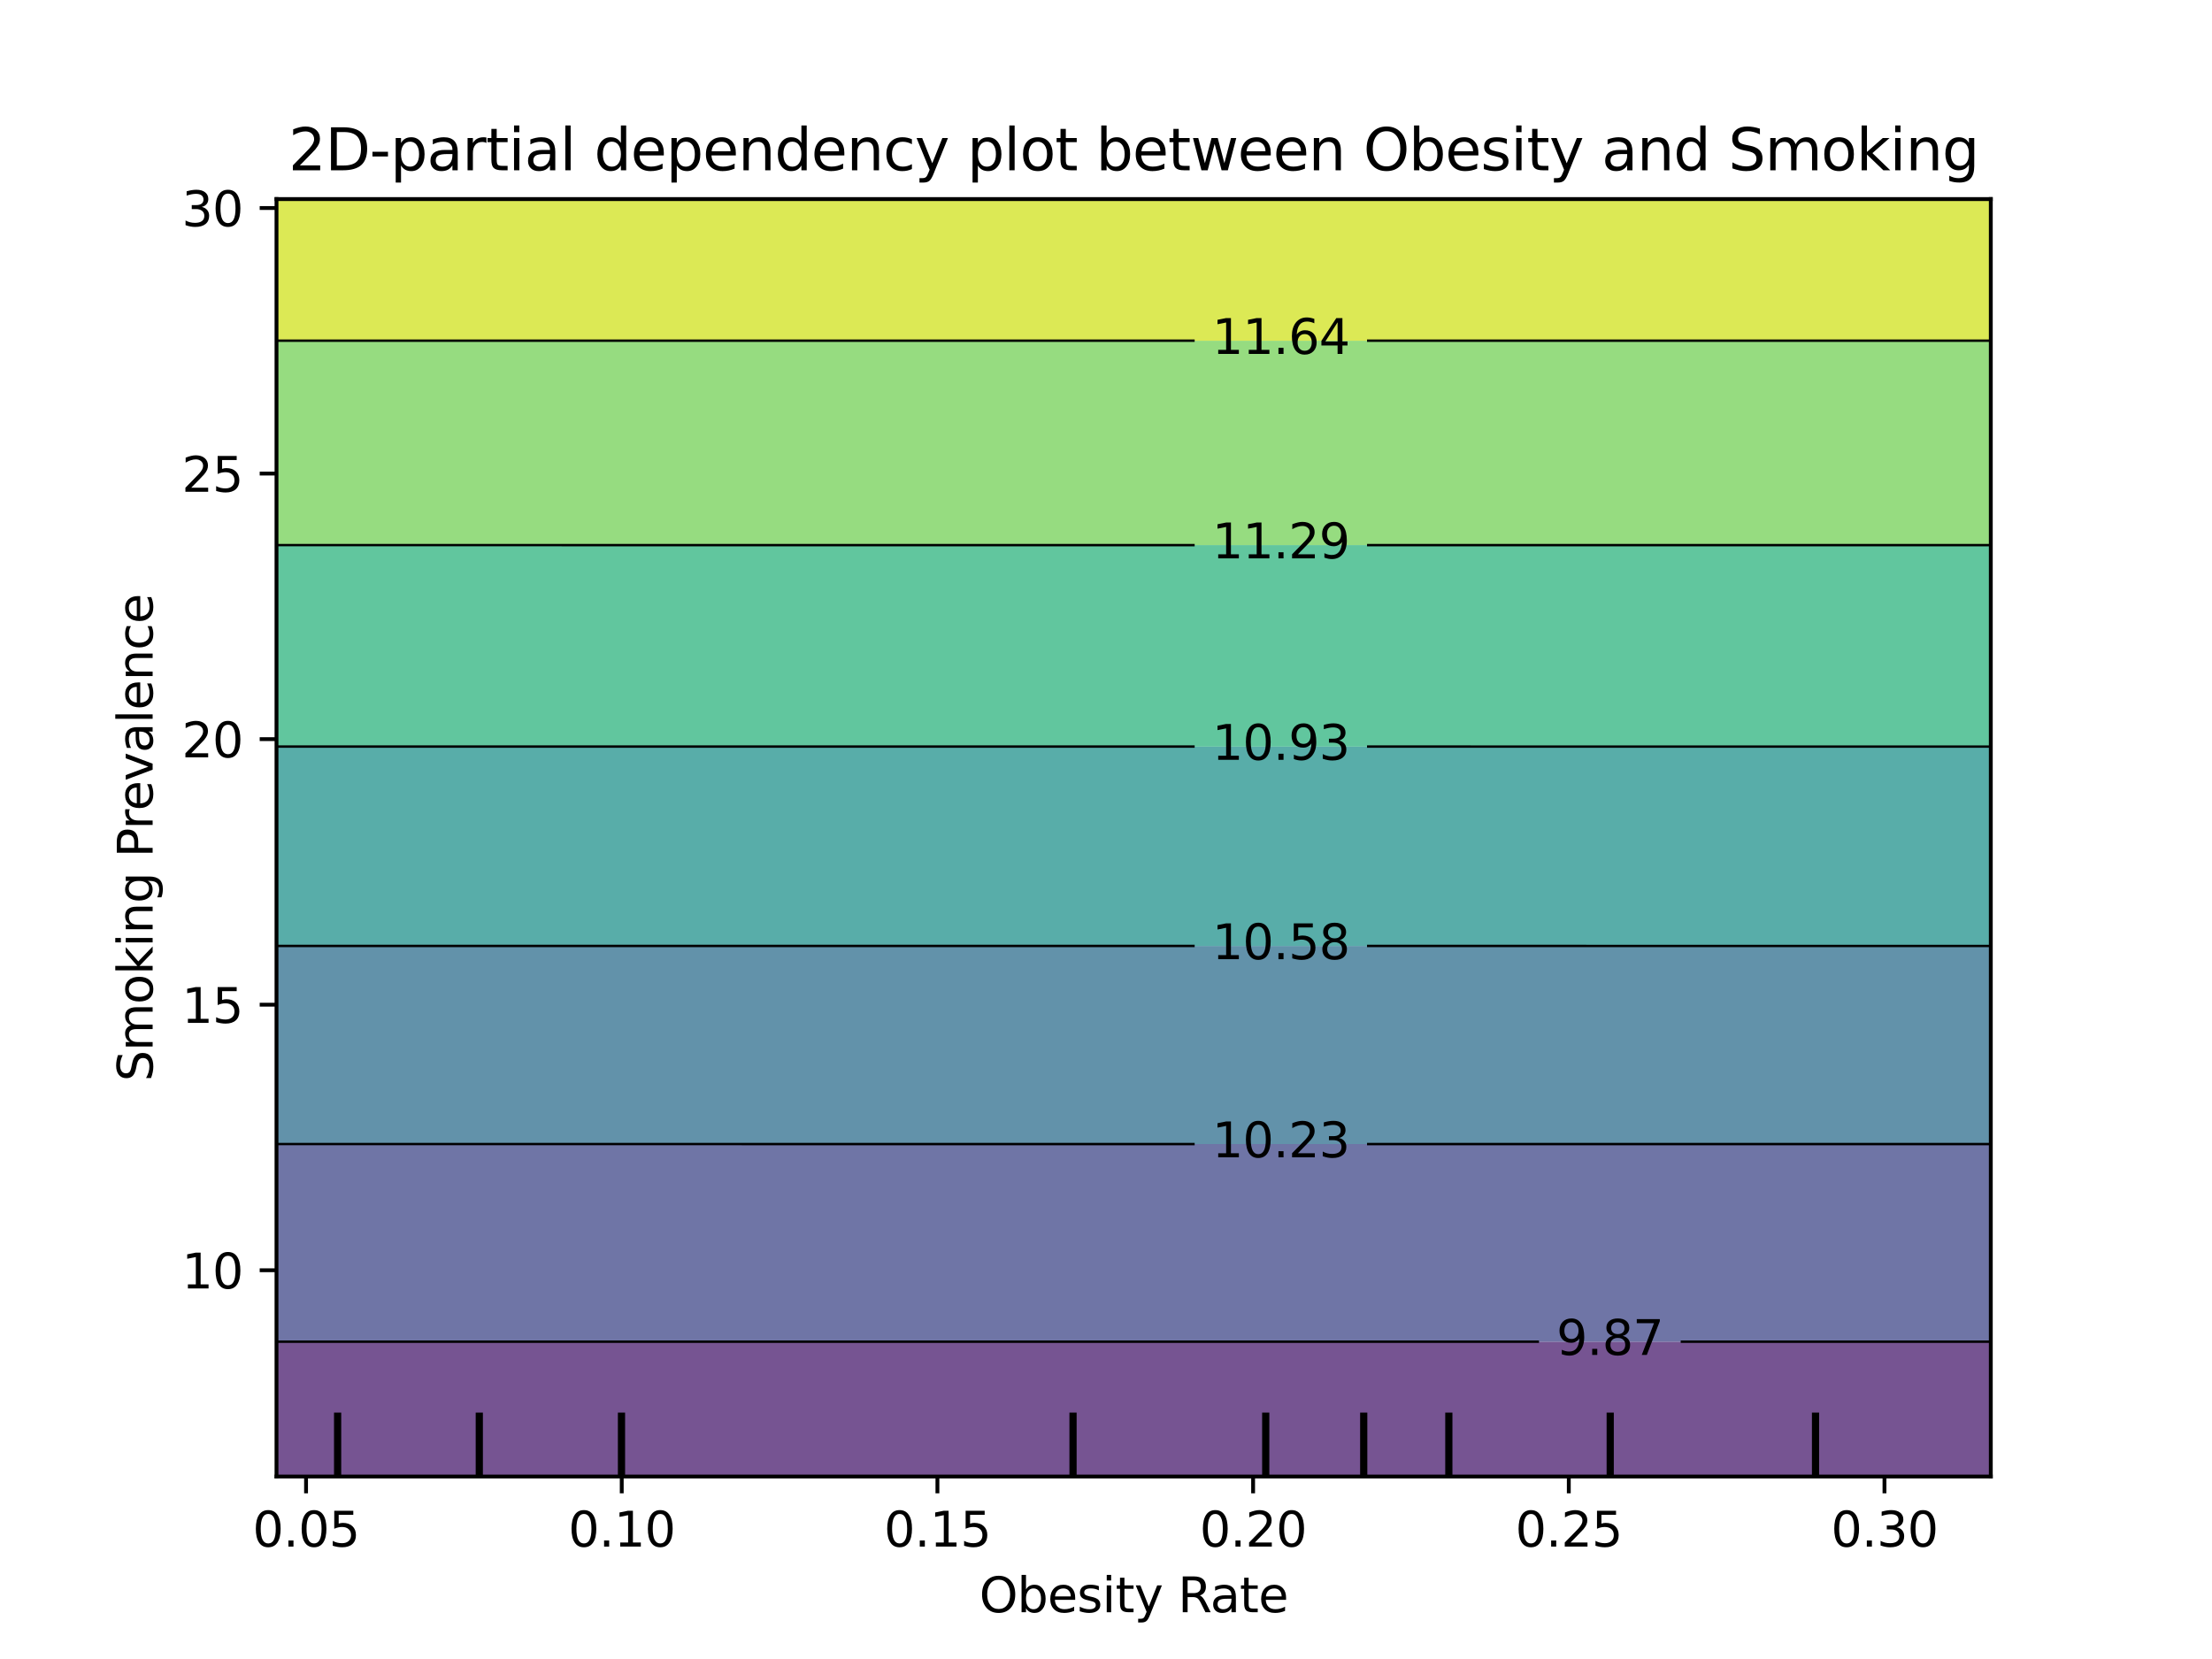 <?xml version="1.0" encoding="utf-8" standalone="no"?>
<!DOCTYPE svg PUBLIC "-//W3C//DTD SVG 1.1//EN"
  "http://www.w3.org/Graphics/SVG/1.1/DTD/svg11.dtd">
<svg xmlns:xlink="http://www.w3.org/1999/xlink" width="460.8pt" height="345.6pt" viewBox="0 0 460.8 345.6" xmlns="http://www.w3.org/2000/svg" version="1.1">
 <defs>
  <style type="text/css">*{stroke-linejoin: round; stroke-linecap: butt}</style>
 </defs>
 <g id="figure_1">
  <g id="patch_1">
   <path d="M 0 345.6 
L 460.8 345.6 
L 460.8 0 
L 0 0 
L 0 345.6 
z
" style="fill: none"/>
  </g>
  <g id="axes_1"/>
  <g id="axes_2">
   <g id="patch_2">
    <path d="M 57.6 307.584 
L 414.72 307.584 
L 414.72 41.472 
L 57.6 41.472 
L 57.6 307.584 
z
" style="fill: none"/>
   </g>
   <g id="PathCollection_1">
    <path d="M 61.207 307.584 
L 64.815 307.584 
L 68.422 307.584 
L 72.029 307.584 
L 75.636 307.584 
L 79.244 307.584 
L 82.851 307.584 
L 86.458 307.584 
L 90.065 307.584 
L 93.673 307.584 
L 97.28 307.584 
L 100.887 307.584 
L 104.495 307.584 
L 108.102 307.584 
L 111.709 307.584 
L 115.316 307.584 
L 118.924 307.584 
L 122.531 307.584 
L 126.138 307.584 
L 129.745 307.584 
L 133.353 307.584 
L 136.96 307.584 
L 140.567 307.584 
L 144.175 307.584 
L 147.782 307.584 
L 151.389 307.584 
L 154.996 307.584 
L 158.604 307.584 
L 162.211 307.584 
L 165.818 307.584 
L 169.425 307.584 
L 173.033 307.584 
L 176.64 307.584 
L 180.247 307.584 
L 183.855 307.584 
L 187.462 307.584 
L 191.069 307.584 
L 194.676 307.584 
L 198.284 307.584 
L 201.891 307.584 
L 205.498 307.584 
L 209.105 307.584 
L 212.713 307.584 
L 216.32 307.584 
L 219.927 307.584 
L 223.535 307.584 
L 227.142 307.584 
L 230.749 307.584 
L 234.356 307.584 
L 237.964 307.584 
L 241.571 307.584 
L 245.178 307.584 
L 248.785 307.584 
L 252.393 307.584 
L 256 307.584 
L 259.607 307.584 
L 263.215 307.584 
L 266.822 307.584 
L 270.429 307.584 
L 274.036 307.584 
L 277.644 307.584 
L 281.251 307.584 
L 284.858 307.584 
L 288.465 307.584 
L 292.073 307.584 
L 295.68 307.584 
L 299.287 307.584 
L 302.895 307.584 
L 306.502 307.584 
L 310.109 307.584 
L 313.716 307.584 
L 317.324 307.584 
L 320.931 307.584 
L 324.538 307.584 
L 328.145 307.584 
L 331.753 307.584 
L 335.36 307.584 
L 338.967 307.584 
L 342.575 307.584 
L 346.182 307.584 
L 349.789 307.584 
L 353.396 307.584 
L 357.004 307.584 
L 360.611 307.584 
L 364.218 307.584 
L 367.825 307.584 
L 371.433 307.584 
L 375.04 307.584 
L 378.647 307.584 
L 382.255 307.584 
L 385.862 307.584 
L 389.469 307.584 
L 393.076 307.584 
L 396.684 307.584 
L 400.291 307.584 
L 403.898 307.584 
L 407.505 307.584 
L 411.113 307.584 
L 414.72 307.584 
L 414.72 304.896 
L 414.72 302.208 
L 414.72 299.52 
L 414.72 296.832 
L 414.72 294.144 
L 414.72 291.456 
L 414.72 288.768 
L 414.72 286.08 
L 414.72 283.392 
L 414.72 280.704 
L 414.72 279.499 
L 411.113 279.499 
L 407.505 279.499 
L 403.898 279.499 
L 400.291 279.499 
L 396.684 279.499 
L 393.076 279.499 
L 389.469 279.499 
L 385.862 279.499 
L 382.255 279.499 
L 378.647 279.499 
L 375.04 279.499 
L 371.433 279.499 
L 367.825 279.499 
L 364.218 279.499 
L 360.611 279.498 
L 357.004 279.498 
L 353.396 279.498 
L 349.789 279.498 
L 346.182 279.498 
L 342.575 279.498 
L 338.967 279.498 
L 335.36 279.498 
L 331.753 279.498 
L 328.145 279.498 
L 324.538 279.498 
L 320.931 279.498 
L 317.324 279.498 
L 313.716 279.498 
L 310.109 279.498 
L 306.502 279.498 
L 302.895 279.498 
L 299.287 279.498 
L 295.68 279.497 
L 292.073 279.497 
L 288.465 279.497 
L 284.858 279.497 
L 281.251 279.497 
L 277.644 279.497 
L 274.036 279.497 
L 270.429 279.497 
L 266.822 279.497 
L 263.215 279.497 
L 259.607 279.497 
L 256 279.497 
L 252.393 279.497 
L 248.785 279.497 
L 245.178 279.497 
L 241.571 279.497 
L 237.964 279.497 
L 234.356 279.496 
L 230.749 279.496 
L 227.142 279.496 
L 223.535 279.496 
L 219.927 279.496 
L 216.32 279.496 
L 212.713 279.496 
L 209.105 279.496 
L 205.498 279.496 
L 201.891 279.496 
L 198.284 279.496 
L 194.676 279.496 
L 191.069 279.496 
L 187.462 279.496 
L 183.855 279.496 
L 180.247 279.496 
L 176.64 279.496 
L 173.033 279.495 
L 169.425 279.495 
L 165.818 279.495 
L 162.211 279.495 
L 158.604 279.495 
L 154.996 279.495 
L 151.389 279.495 
L 147.782 279.495 
L 144.175 279.495 
L 140.567 279.495 
L 136.96 279.495 
L 133.353 279.495 
L 129.745 279.495 
L 126.138 279.495 
L 122.531 279.495 
L 118.924 279.495 
L 115.316 279.494 
L 111.709 279.494 
L 108.102 279.494 
L 104.495 279.494 
L 100.887 279.494 
L 97.28 279.494 
L 93.673 279.494 
L 90.065 279.494 
L 86.458 279.494 
L 82.851 279.494 
L 79.244 279.494 
L 75.636 279.494 
L 72.029 279.494 
L 68.422 279.494 
L 64.815 279.494 
L 61.207 279.493 
L 57.6 279.493 
L 57.6 280.704 
L 57.6 283.392 
L 57.6 286.08 
L 57.6 288.768 
L 57.6 291.456 
L 57.6 294.144 
L 57.6 296.832 
L 57.6 299.52 
L 57.6 302.208 
L 57.6 304.896 
L 57.6 307.584 
z
" clip-path="url(#pe009b681b0)" style="fill: #481b6d; fill-opacity: 0.75"/>
   </g>
   <g id="PathCollection_2">
    <path d="M 61.207 279.493 
L 64.815 279.494 
L 68.422 279.494 
L 72.029 279.494 
L 75.636 279.494 
L 79.244 279.494 
L 82.851 279.494 
L 86.458 279.494 
L 90.065 279.494 
L 93.673 279.494 
L 97.28 279.494 
L 100.887 279.494 
L 104.495 279.494 
L 108.102 279.494 
L 111.709 279.494 
L 115.316 279.494 
L 118.924 279.495 
L 122.531 279.495 
L 126.138 279.495 
L 129.745 279.495 
L 133.353 279.495 
L 136.96 279.495 
L 140.567 279.495 
L 144.175 279.495 
L 147.782 279.495 
L 151.389 279.495 
L 154.996 279.495 
L 158.604 279.495 
L 162.211 279.495 
L 165.818 279.495 
L 169.425 279.495 
L 173.033 279.495 
L 176.64 279.496 
L 180.247 279.496 
L 183.855 279.496 
L 187.462 279.496 
L 191.069 279.496 
L 194.676 279.496 
L 198.284 279.496 
L 201.891 279.496 
L 205.498 279.496 
L 209.105 279.496 
L 212.713 279.496 
L 216.32 279.496 
L 219.927 279.496 
L 223.535 279.496 
L 227.142 279.496 
L 230.749 279.496 
L 234.356 279.496 
L 237.964 279.497 
L 241.571 279.497 
L 245.178 279.497 
L 248.785 279.497 
L 252.393 279.497 
L 256 279.497 
L 259.607 279.497 
L 263.215 279.497 
L 266.822 279.497 
L 270.429 279.497 
L 274.036 279.497 
L 277.644 279.497 
L 281.251 279.497 
L 284.858 279.497 
L 288.465 279.497 
L 292.073 279.497 
L 295.68 279.497 
L 299.287 279.498 
L 302.895 279.498 
L 306.502 279.498 
L 310.109 279.498 
L 313.716 279.498 
L 317.324 279.498 
L 320.931 279.498 
L 324.538 279.498 
L 328.145 279.498 
L 331.753 279.498 
L 335.36 279.498 
L 338.967 279.498 
L 342.575 279.498 
L 346.182 279.498 
L 349.789 279.498 
L 353.396 279.498 
L 357.004 279.498 
L 360.611 279.498 
L 364.218 279.499 
L 367.825 279.499 
L 371.433 279.499 
L 375.04 279.499 
L 378.647 279.499 
L 382.255 279.499 
L 385.862 279.499 
L 389.469 279.499 
L 393.076 279.499 
L 396.684 279.499 
L 400.291 279.499 
L 403.898 279.499 
L 407.505 279.499 
L 411.113 279.499 
L 414.72 279.499 
L 414.72 278.016 
L 414.72 275.328 
L 414.72 272.64 
L 414.72 269.952 
L 414.72 267.264 
L 414.72 264.576 
L 414.72 261.888 
L 414.72 259.2 
L 414.72 256.512 
L 414.72 253.824 
L 414.72 251.136 
L 414.72 248.448 
L 414.72 245.76 
L 414.72 243.072 
L 414.72 240.384 
L 414.72 238.332 
L 411.113 238.332 
L 407.505 238.332 
L 403.898 238.332 
L 400.291 238.332 
L 396.684 238.331 
L 393.076 238.331 
L 389.469 238.331 
L 385.862 238.331 
L 382.255 238.331 
L 378.647 238.331 
L 375.04 238.331 
L 371.433 238.331 
L 367.825 238.331 
L 364.218 238.331 
L 360.611 238.331 
L 357.004 238.331 
L 353.396 238.331 
L 349.789 238.331 
L 346.182 238.331 
L 342.575 238.331 
L 338.967 238.331 
L 335.36 238.331 
L 331.753 238.33 
L 328.145 238.33 
L 324.538 238.33 
L 320.931 238.33 
L 317.324 238.33 
L 313.716 238.33 
L 310.109 238.33 
L 306.502 238.33 
L 302.895 238.33 
L 299.287 238.33 
L 295.68 238.33 
L 292.073 238.33 
L 288.465 238.33 
L 284.858 238.33 
L 281.251 238.33 
L 277.644 238.33 
L 274.036 238.33 
L 270.429 238.329 
L 266.822 238.329 
L 263.215 238.329 
L 259.607 238.329 
L 256 238.329 
L 252.393 238.329 
L 248.785 238.329 
L 245.178 238.329 
L 241.571 238.329 
L 237.964 238.329 
L 234.356 238.329 
L 230.749 238.329 
L 227.142 238.329 
L 223.535 238.329 
L 219.927 238.329 
L 216.32 238.329 
L 212.713 238.329 
L 209.105 238.328 
L 205.498 238.328 
L 201.891 238.328 
L 198.284 238.328 
L 194.676 238.328 
L 191.069 238.328 
L 187.462 238.328 
L 183.855 238.328 
L 180.247 238.328 
L 176.64 238.328 
L 173.033 238.328 
L 169.425 238.328 
L 165.818 238.328 
L 162.211 238.328 
L 158.604 238.328 
L 154.996 238.328 
L 151.389 238.327 
L 147.782 238.327 
L 144.175 238.327 
L 140.567 238.327 
L 136.96 238.327 
L 133.353 238.327 
L 129.745 238.327 
L 126.138 238.327 
L 122.531 238.327 
L 118.924 238.327 
L 115.316 238.327 
L 111.709 238.327 
L 108.102 238.327 
L 104.495 238.327 
L 100.887 238.327 
L 97.28 238.326 
L 93.673 238.326 
L 90.065 238.326 
L 86.458 238.326 
L 82.851 238.326 
L 79.244 238.326 
L 75.636 238.326 
L 72.029 238.326 
L 68.422 238.326 
L 64.815 238.326 
L 61.207 238.326 
L 57.6 238.326 
L 57.6 240.384 
L 57.6 243.072 
L 57.6 245.76 
L 57.6 248.448 
L 57.6 251.136 
L 57.6 253.824 
L 57.6 256.512 
L 57.6 259.2 
L 57.6 261.888 
L 57.6 264.576 
L 57.6 267.264 
L 57.6 269.952 
L 57.6 272.64 
L 57.6 275.328 
L 57.6 278.016 
L 57.6 279.493 
z
" clip-path="url(#pe009b681b0)" style="fill: #3f4788; fill-opacity: 0.75"/>
   </g>
   <g id="PathCollection_3">
    <path d="M 61.207 238.326 
L 64.815 238.326 
L 68.422 238.326 
L 72.029 238.326 
L 75.636 238.326 
L 79.244 238.326 
L 82.851 238.326 
L 86.458 238.326 
L 90.065 238.326 
L 93.673 238.326 
L 97.28 238.326 
L 100.887 238.327 
L 104.495 238.327 
L 108.102 238.327 
L 111.709 238.327 
L 115.316 238.327 
L 118.924 238.327 
L 122.531 238.327 
L 126.138 238.327 
L 129.745 238.327 
L 133.353 238.327 
L 136.96 238.327 
L 140.567 238.327 
L 144.175 238.327 
L 147.782 238.327 
L 151.389 238.327 
L 154.996 238.328 
L 158.604 238.328 
L 162.211 238.328 
L 165.818 238.328 
L 169.425 238.328 
L 173.033 238.328 
L 176.64 238.328 
L 180.247 238.328 
L 183.855 238.328 
L 187.462 238.328 
L 191.069 238.328 
L 194.676 238.328 
L 198.284 238.328 
L 201.891 238.328 
L 205.498 238.328 
L 209.105 238.328 
L 212.713 238.329 
L 216.32 238.329 
L 219.927 238.329 
L 223.535 238.329 
L 227.142 238.329 
L 230.749 238.329 
L 234.356 238.329 
L 237.964 238.329 
L 241.571 238.329 
L 245.178 238.329 
L 248.785 238.329 
L 252.393 238.329 
L 256 238.329 
L 259.607 238.329 
L 263.215 238.329 
L 266.822 238.329 
L 270.429 238.329 
L 274.036 238.33 
L 277.644 238.33 
L 281.251 238.33 
L 284.858 238.33 
L 288.465 238.33 
L 292.073 238.33 
L 295.68 238.33 
L 299.287 238.33 
L 302.895 238.33 
L 306.502 238.33 
L 310.109 238.33 
L 313.716 238.33 
L 317.324 238.33 
L 320.931 238.33 
L 324.538 238.33 
L 328.145 238.33 
L 331.753 238.33 
L 335.36 238.331 
L 338.967 238.331 
L 342.575 238.331 
L 346.182 238.331 
L 349.789 238.331 
L 353.396 238.331 
L 357.004 238.331 
L 360.611 238.331 
L 364.218 238.331 
L 367.825 238.331 
L 371.433 238.331 
L 375.04 238.331 
L 378.647 238.331 
L 382.255 238.331 
L 385.862 238.331 
L 389.469 238.331 
L 393.076 238.331 
L 396.684 238.331 
L 400.291 238.332 
L 403.898 238.332 
L 407.505 238.332 
L 411.113 238.332 
L 414.72 238.332 
L 414.72 237.696 
L 414.72 235.008 
L 414.72 232.32 
L 414.72 229.632 
L 414.72 226.944 
L 414.72 224.256 
L 414.72 221.568 
L 414.72 218.88 
L 414.72 216.192 
L 414.72 213.504 
L 414.72 210.816 
L 414.72 208.128 
L 414.72 205.44 
L 414.72 202.752 
L 414.72 200.064 
L 414.72 197.376 
L 414.72 197.062 
L 411.113 197.062 
L 407.505 197.062 
L 403.898 197.062 
L 400.291 197.062 
L 396.684 197.062 
L 393.076 197.061 
L 389.469 197.061 
L 385.862 197.061 
L 382.255 197.061 
L 378.647 197.061 
L 375.04 197.061 
L 371.433 197.061 
L 367.825 197.061 
L 364.218 197.061 
L 360.611 197.061 
L 357.004 197.061 
L 353.396 197.061 
L 349.789 197.061 
L 346.182 197.061 
L 342.575 197.061 
L 338.967 197.061 
L 335.36 197.061 
L 331.753 197.061 
L 328.145 197.06 
L 324.538 197.06 
L 320.931 197.06 
L 317.324 197.06 
L 313.716 197.06 
L 310.109 197.06 
L 306.502 197.06 
L 302.895 197.06 
L 299.287 197.06 
L 295.68 197.06 
L 292.073 197.06 
L 288.465 197.06 
L 284.858 197.06 
L 281.251 197.06 
L 277.644 197.06 
L 274.036 197.06 
L 270.429 197.06 
L 266.822 197.059 
L 263.215 197.059 
L 259.607 197.059 
L 256 197.059 
L 252.393 197.059 
L 248.785 197.059 
L 245.178 197.059 
L 241.571 197.059 
L 237.964 197.059 
L 234.356 197.059 
L 230.749 197.059 
L 227.142 197.059 
L 223.535 197.059 
L 219.927 197.059 
L 216.32 197.059 
L 212.713 197.059 
L 209.105 197.059 
L 205.498 197.058 
L 201.891 197.058 
L 198.284 197.058 
L 194.676 197.058 
L 191.069 197.058 
L 187.462 197.058 
L 183.855 197.058 
L 180.247 197.058 
L 176.64 197.058 
L 173.033 197.058 
L 169.425 197.058 
L 165.818 197.058 
L 162.211 197.058 
L 158.604 197.058 
L 154.996 197.058 
L 151.389 197.057 
L 147.782 197.057 
L 144.175 197.057 
L 140.567 197.057 
L 136.96 197.057 
L 133.353 197.057 
L 129.745 197.057 
L 126.138 197.057 
L 122.531 197.057 
L 118.924 197.057 
L 115.316 197.057 
L 111.709 197.057 
L 108.102 197.057 
L 104.495 197.057 
L 100.887 197.057 
L 97.28 197.056 
L 93.673 197.056 
L 90.065 197.056 
L 86.458 197.056 
L 82.851 197.056 
L 79.244 197.056 
L 75.636 197.056 
L 72.029 197.056 
L 68.422 197.056 
L 64.815 197.056 
L 61.207 197.056 
L 57.6 197.056 
L 57.6 197.376 
L 57.6 200.064 
L 57.6 202.752 
L 57.6 205.44 
L 57.6 208.128 
L 57.6 210.816 
L 57.6 213.504 
L 57.6 216.192 
L 57.6 218.88 
L 57.6 221.568 
L 57.6 224.256 
L 57.6 226.944 
L 57.6 229.632 
L 57.6 232.32 
L 57.6 235.008 
L 57.6 237.696 
L 57.6 238.326 
z
" clip-path="url(#pe009b681b0)" style="fill: #2e6e8e; fill-opacity: 0.75"/>
   </g>
   <g id="PathCollection_4">
    <path d="M 61.207 197.056 
L 64.815 197.056 
L 68.422 197.056 
L 72.029 197.056 
L 75.636 197.056 
L 79.244 197.056 
L 82.851 197.056 
L 86.458 197.056 
L 90.065 197.056 
L 93.673 197.056 
L 97.28 197.056 
L 100.887 197.057 
L 104.495 197.057 
L 108.102 197.057 
L 111.709 197.057 
L 115.316 197.057 
L 118.924 197.057 
L 122.531 197.057 
L 126.138 197.057 
L 129.745 197.057 
L 133.353 197.057 
L 136.96 197.057 
L 140.567 197.057 
L 144.175 197.057 
L 147.782 197.057 
L 151.389 197.057 
L 154.996 197.058 
L 158.604 197.058 
L 162.211 197.058 
L 165.818 197.058 
L 169.425 197.058 
L 173.033 197.058 
L 176.64 197.058 
L 180.247 197.058 
L 183.855 197.058 
L 187.462 197.058 
L 191.069 197.058 
L 194.676 197.058 
L 198.284 197.058 
L 201.891 197.058 
L 205.498 197.058 
L 209.105 197.059 
L 212.713 197.059 
L 216.32 197.059 
L 219.927 197.059 
L 223.535 197.059 
L 227.142 197.059 
L 230.749 197.059 
L 234.356 197.059 
L 237.964 197.059 
L 241.571 197.059 
L 245.178 197.059 
L 248.785 197.059 
L 252.393 197.059 
L 256 197.059 
L 259.607 197.059 
L 263.215 197.059 
L 266.822 197.059 
L 270.429 197.06 
L 274.036 197.06 
L 277.644 197.06 
L 281.251 197.06 
L 284.858 197.06 
L 288.465 197.06 
L 292.073 197.06 
L 295.68 197.06 
L 299.287 197.06 
L 302.895 197.06 
L 306.502 197.06 
L 310.109 197.06 
L 313.716 197.06 
L 317.324 197.06 
L 320.931 197.06 
L 324.538 197.06 
L 328.145 197.06 
L 331.753 197.061 
L 335.36 197.061 
L 338.967 197.061 
L 342.575 197.061 
L 346.182 197.061 
L 349.789 197.061 
L 353.396 197.061 
L 357.004 197.061 
L 360.611 197.061 
L 364.218 197.061 
L 367.825 197.061 
L 371.433 197.061 
L 375.04 197.061 
L 378.647 197.061 
L 382.255 197.061 
L 385.862 197.061 
L 389.469 197.061 
L 393.076 197.061 
L 396.684 197.062 
L 400.291 197.062 
L 403.898 197.062 
L 407.505 197.062 
L 411.113 197.062 
L 414.72 197.062 
L 414.72 194.688 
L 414.72 192 
L 414.72 189.312 
L 414.72 186.624 
L 414.72 183.936 
L 414.72 181.248 
L 414.72 178.56 
L 414.72 175.872 
L 414.72 173.184 
L 414.72 170.496 
L 414.72 167.808 
L 414.72 165.12 
L 414.72 162.432 
L 414.72 159.744 
L 414.72 157.056 
L 414.72 155.528 
L 411.113 155.528 
L 407.505 155.528 
L 403.898 155.528 
L 400.291 155.528 
L 396.684 155.528 
L 393.076 155.528 
L 389.469 155.528 
L 385.862 155.528 
L 382.255 155.528 
L 378.647 155.528 
L 375.04 155.528 
L 371.433 155.528 
L 367.825 155.528 
L 364.218 155.527 
L 360.611 155.527 
L 357.004 155.527 
L 353.396 155.527 
L 349.789 155.527 
L 346.182 155.527 
L 342.575 155.527 
L 338.967 155.527 
L 335.36 155.527 
L 331.753 155.527 
L 328.145 155.527 
L 324.538 155.527 
L 320.931 155.527 
L 317.324 155.527 
L 313.716 155.527 
L 310.109 155.527 
L 306.502 155.527 
L 302.895 155.526 
L 299.287 155.526 
L 295.68 155.526 
L 292.073 155.526 
L 288.465 155.526 
L 284.858 155.526 
L 281.251 155.526 
L 277.644 155.526 
L 274.036 155.526 
L 270.429 155.526 
L 266.822 155.526 
L 263.215 155.526 
L 259.607 155.526 
L 256 155.526 
L 252.393 155.526 
L 248.785 155.526 
L 245.178 155.526 
L 241.571 155.525 
L 237.964 155.525 
L 234.356 155.525 
L 230.749 155.525 
L 227.142 155.525 
L 223.535 155.525 
L 219.927 155.525 
L 216.32 155.525 
L 212.713 155.525 
L 209.105 155.525 
L 205.498 155.525 
L 201.891 155.525 
L 198.284 155.525 
L 194.676 155.525 
L 191.069 155.525 
L 187.462 155.525 
L 183.855 155.524 
L 180.247 155.524 
L 176.64 155.524 
L 173.033 155.524 
L 169.425 155.524 
L 165.818 155.524 
L 162.211 155.524 
L 158.604 155.524 
L 154.996 155.524 
L 151.389 155.524 
L 147.782 155.524 
L 144.175 155.524 
L 140.567 155.524 
L 136.96 155.524 
L 133.353 155.524 
L 129.745 155.523 
L 126.138 155.523 
L 122.531 155.523 
L 118.924 155.523 
L 115.316 155.523 
L 111.709 155.523 
L 108.102 155.523 
L 104.495 155.523 
L 100.887 155.523 
L 97.28 155.523 
L 93.673 155.523 
L 90.065 155.523 
L 86.458 155.523 
L 82.851 155.523 
L 79.244 155.522 
L 75.636 155.522 
L 72.029 155.522 
L 68.422 155.522 
L 64.815 155.522 
L 61.207 155.522 
L 57.6 155.522 
L 57.6 157.056 
L 57.6 159.744 
L 57.6 162.432 
L 57.6 165.12 
L 57.6 167.808 
L 57.6 170.496 
L 57.6 173.184 
L 57.6 175.872 
L 57.6 178.56 
L 57.6 181.248 
L 57.6 183.936 
L 57.6 186.624 
L 57.6 189.312 
L 57.6 192 
L 57.6 194.688 
L 57.6 197.056 
z
" clip-path="url(#pe009b681b0)" style="fill: #21918c; fill-opacity: 0.75"/>
   </g>
   <g id="PathCollection_5">
    <path d="M 61.207 155.522 
L 64.815 155.522 
L 68.422 155.522 
L 72.029 155.522 
L 75.636 155.522 
L 79.244 155.522 
L 82.851 155.523 
L 86.458 155.523 
L 90.065 155.523 
L 93.673 155.523 
L 97.28 155.523 
L 100.887 155.523 
L 104.495 155.523 
L 108.102 155.523 
L 111.709 155.523 
L 115.316 155.523 
L 118.924 155.523 
L 122.531 155.523 
L 126.138 155.523 
L 129.745 155.523 
L 133.353 155.524 
L 136.96 155.524 
L 140.567 155.524 
L 144.175 155.524 
L 147.782 155.524 
L 151.389 155.524 
L 154.996 155.524 
L 158.604 155.524 
L 162.211 155.524 
L 165.818 155.524 
L 169.425 155.524 
L 173.033 155.524 
L 176.64 155.524 
L 180.247 155.524 
L 183.855 155.524 
L 187.462 155.525 
L 191.069 155.525 
L 194.676 155.525 
L 198.284 155.525 
L 201.891 155.525 
L 205.498 155.525 
L 209.105 155.525 
L 212.713 155.525 
L 216.32 155.525 
L 219.927 155.525 
L 223.535 155.525 
L 227.142 155.525 
L 230.749 155.525 
L 234.356 155.525 
L 237.964 155.525 
L 241.571 155.525 
L 245.178 155.526 
L 248.785 155.526 
L 252.393 155.526 
L 256 155.526 
L 259.607 155.526 
L 263.215 155.526 
L 266.822 155.526 
L 270.429 155.526 
L 274.036 155.526 
L 277.644 155.526 
L 281.251 155.526 
L 284.858 155.526 
L 288.465 155.526 
L 292.073 155.526 
L 295.68 155.526 
L 299.287 155.526 
L 302.895 155.526 
L 306.502 155.527 
L 310.109 155.527 
L 313.716 155.527 
L 317.324 155.527 
L 320.931 155.527 
L 324.538 155.527 
L 328.145 155.527 
L 331.753 155.527 
L 335.36 155.527 
L 338.967 155.527 
L 342.575 155.527 
L 346.182 155.527 
L 349.789 155.527 
L 353.396 155.527 
L 357.004 155.527 
L 360.611 155.527 
L 364.218 155.527 
L 367.825 155.528 
L 371.433 155.528 
L 375.04 155.528 
L 378.647 155.528 
L 382.255 155.528 
L 385.862 155.528 
L 389.469 155.528 
L 393.076 155.528 
L 396.684 155.528 
L 400.291 155.528 
L 403.898 155.528 
L 407.505 155.528 
L 411.113 155.528 
L 414.72 155.528 
L 414.72 154.368 
L 414.72 151.68 
L 414.72 148.992 
L 414.72 146.304 
L 414.72 143.616 
L 414.72 140.928 
L 414.72 138.24 
L 414.72 135.552 
L 414.72 132.864 
L 414.72 130.176 
L 414.72 127.488 
L 414.72 124.8 
L 414.72 122.112 
L 414.72 119.424 
L 414.72 116.736 
L 414.72 114.048 
L 414.72 113.561 
L 411.113 113.561 
L 407.505 113.56 
L 403.898 113.56 
L 400.291 113.56 
L 396.684 113.56 
L 393.076 113.56 
L 389.469 113.56 
L 385.862 113.56 
L 382.255 113.56 
L 378.647 113.56 
L 375.04 113.56 
L 371.433 113.56 
L 367.825 113.56 
L 364.218 113.56 
L 360.611 113.56 
L 357.004 113.56 
L 353.396 113.56 
L 349.789 113.56 
L 346.182 113.56 
L 342.575 113.56 
L 338.967 113.559 
L 335.36 113.559 
L 331.753 113.559 
L 328.145 113.559 
L 324.538 113.559 
L 320.931 113.559 
L 317.324 113.559 
L 313.716 113.559 
L 310.109 113.559 
L 306.502 113.559 
L 302.895 113.559 
L 299.287 113.559 
L 295.68 113.559 
L 292.073 113.559 
L 288.465 113.559 
L 284.858 113.559 
L 281.251 113.558 
L 277.644 113.558 
L 274.036 113.558 
L 270.429 113.558 
L 266.822 113.558 
L 263.215 113.558 
L 259.607 113.558 
L 256 113.558 
L 252.393 113.558 
L 248.785 113.558 
L 245.178 113.558 
L 241.571 113.558 
L 237.964 113.558 
L 234.356 113.558 
L 230.749 113.558 
L 227.142 113.558 
L 223.535 113.557 
L 219.927 113.557 
L 216.32 113.557 
L 212.713 113.557 
L 209.105 113.557 
L 205.498 113.557 
L 201.891 113.557 
L 198.284 113.557 
L 194.676 113.557 
L 191.069 113.557 
L 187.462 113.557 
L 183.855 113.557 
L 180.247 113.557 
L 176.64 113.557 
L 173.033 113.557 
L 169.425 113.556 
L 165.818 113.556 
L 162.211 113.556 
L 158.604 113.556 
L 154.996 113.556 
L 151.389 113.556 
L 147.782 113.556 
L 144.175 113.556 
L 140.567 113.556 
L 136.96 113.556 
L 133.353 113.556 
L 129.745 113.556 
L 126.138 113.556 
L 122.531 113.556 
L 118.924 113.556 
L 115.316 113.555 
L 111.709 113.555 
L 108.102 113.555 
L 104.495 113.555 
L 100.887 113.555 
L 97.28 113.555 
L 93.673 113.555 
L 90.065 113.555 
L 86.458 113.555 
L 82.851 113.555 
L 79.244 113.555 
L 75.636 113.555 
L 72.029 113.555 
L 68.422 113.555 
L 64.815 113.554 
L 61.207 113.554 
L 57.6 113.554 
L 57.6 114.048 
L 57.6 116.736 
L 57.6 119.424 
L 57.6 122.112 
L 57.6 124.8 
L 57.6 127.488 
L 57.6 130.176 
L 57.6 132.864 
L 57.6 135.552 
L 57.6 138.24 
L 57.6 140.928 
L 57.6 143.616 
L 57.6 146.304 
L 57.6 148.992 
L 57.6 151.68 
L 57.6 154.368 
L 57.6 155.522 
z
" clip-path="url(#pe009b681b0)" style="fill: #2db27d; fill-opacity: 0.75"/>
   </g>
   <g id="PathCollection_6">
    <path d="M 61.207 113.554 
L 64.815 113.554 
L 68.422 113.555 
L 72.029 113.555 
L 75.636 113.555 
L 79.244 113.555 
L 82.851 113.555 
L 86.458 113.555 
L 90.065 113.555 
L 93.673 113.555 
L 97.28 113.555 
L 100.887 113.555 
L 104.495 113.555 
L 108.102 113.555 
L 111.709 113.555 
L 115.316 113.555 
L 118.924 113.556 
L 122.531 113.556 
L 126.138 113.556 
L 129.745 113.556 
L 133.353 113.556 
L 136.96 113.556 
L 140.567 113.556 
L 144.175 113.556 
L 147.782 113.556 
L 151.389 113.556 
L 154.996 113.556 
L 158.604 113.556 
L 162.211 113.556 
L 165.818 113.556 
L 169.425 113.556 
L 173.033 113.557 
L 176.64 113.557 
L 180.247 113.557 
L 183.855 113.557 
L 187.462 113.557 
L 191.069 113.557 
L 194.676 113.557 
L 198.284 113.557 
L 201.891 113.557 
L 205.498 113.557 
L 209.105 113.557 
L 212.713 113.557 
L 216.32 113.557 
L 219.927 113.557 
L 223.535 113.557 
L 227.142 113.558 
L 230.749 113.558 
L 234.356 113.558 
L 237.964 113.558 
L 241.571 113.558 
L 245.178 113.558 
L 248.785 113.558 
L 252.393 113.558 
L 256 113.558 
L 259.607 113.558 
L 263.215 113.558 
L 266.822 113.558 
L 270.429 113.558 
L 274.036 113.558 
L 277.644 113.558 
L 281.251 113.558 
L 284.858 113.559 
L 288.465 113.559 
L 292.073 113.559 
L 295.68 113.559 
L 299.287 113.559 
L 302.895 113.559 
L 306.502 113.559 
L 310.109 113.559 
L 313.716 113.559 
L 317.324 113.559 
L 320.931 113.559 
L 324.538 113.559 
L 328.145 113.559 
L 331.753 113.559 
L 335.36 113.559 
L 338.967 113.559 
L 342.575 113.56 
L 346.182 113.56 
L 349.789 113.56 
L 353.396 113.56 
L 357.004 113.56 
L 360.611 113.56 
L 364.218 113.56 
L 367.825 113.56 
L 371.433 113.56 
L 375.04 113.56 
L 378.647 113.56 
L 382.255 113.56 
L 385.862 113.56 
L 389.469 113.56 
L 393.076 113.56 
L 396.684 113.56 
L 400.291 113.56 
L 403.898 113.56 
L 407.505 113.56 
L 411.113 113.561 
L 414.72 113.561 
L 414.72 111.36 
L 414.72 108.672 
L 414.72 105.984 
L 414.72 103.296 
L 414.72 100.608 
L 414.72 97.92 
L 414.72 95.232 
L 414.72 92.544 
L 414.72 89.856 
L 414.72 87.168 
L 414.72 84.48 
L 414.72 81.792 
L 414.72 79.104 
L 414.72 76.416 
L 414.72 73.728 
L 414.72 71.04 
L 414.72 70.972 
L 411.113 70.972 
L 407.505 70.972 
L 403.898 70.972 
L 400.291 70.972 
L 396.684 70.972 
L 393.076 70.972 
L 389.469 70.972 
L 385.862 70.972 
L 382.255 70.972 
L 378.647 70.972 
L 375.04 70.972 
L 371.433 70.972 
L 367.825 70.972 
L 364.218 70.971 
L 360.611 70.971 
L 357.004 70.971 
L 353.396 70.971 
L 349.789 70.971 
L 346.182 70.971 
L 342.575 70.971 
L 338.967 70.971 
L 335.36 70.971 
L 331.753 70.971 
L 328.145 70.971 
L 324.538 70.971 
L 320.931 70.971 
L 317.324 70.971 
L 313.716 70.971 
L 310.109 70.971 
L 306.502 70.971 
L 302.895 70.97 
L 299.287 70.97 
L 295.68 70.97 
L 292.073 70.97 
L 288.465 70.97 
L 284.858 70.97 
L 281.251 70.97 
L 277.644 70.97 
L 274.036 70.97 
L 270.429 70.97 
L 266.822 70.97 
L 263.215 70.97 
L 259.607 70.97 
L 256 70.97 
L 252.393 70.97 
L 248.785 70.97 
L 245.178 70.969 
L 241.571 70.969 
L 237.964 70.969 
L 234.356 70.969 
L 230.749 70.969 
L 227.142 70.969 
L 223.535 70.969 
L 219.927 70.969 
L 216.32 70.969 
L 212.713 70.969 
L 209.105 70.969 
L 205.498 70.969 
L 201.891 70.969 
L 198.284 70.969 
L 194.676 70.969 
L 191.069 70.968 
L 187.462 70.968 
L 183.855 70.968 
L 180.247 70.968 
L 176.64 70.968 
L 173.033 70.968 
L 169.425 70.968 
L 165.818 70.968 
L 162.211 70.968 
L 158.604 70.968 
L 154.996 70.968 
L 151.389 70.968 
L 147.782 70.968 
L 144.175 70.968 
L 140.567 70.967 
L 136.96 70.967 
L 133.353 70.967 
L 129.745 70.967 
L 126.138 70.967 
L 122.531 70.967 
L 118.924 70.967 
L 115.316 70.967 
L 111.709 70.967 
L 108.102 70.967 
L 104.495 70.967 
L 100.887 70.967 
L 97.28 70.967 
L 93.673 70.967 
L 90.065 70.966 
L 86.458 70.966 
L 82.851 70.966 
L 79.244 70.966 
L 75.636 70.966 
L 72.029 70.966 
L 68.422 70.966 
L 64.815 70.966 
L 61.207 70.966 
L 57.6 70.966 
L 57.6 71.04 
L 57.6 73.728 
L 57.6 76.416 
L 57.6 79.104 
L 57.6 81.792 
L 57.6 84.48 
L 57.6 87.168 
L 57.6 89.856 
L 57.6 92.544 
L 57.6 95.232 
L 57.6 97.92 
L 57.6 100.608 
L 57.6 103.296 
L 57.6 105.984 
L 57.6 108.672 
L 57.6 111.36 
L 57.6 113.554 
z
" clip-path="url(#pe009b681b0)" style="fill: #73d056; fill-opacity: 0.75"/>
   </g>
   <g id="PathCollection_7">
    <path d="M 61.207 70.966 
L 64.815 70.966 
L 68.422 70.966 
L 72.029 70.966 
L 75.636 70.966 
L 79.244 70.966 
L 82.851 70.966 
L 86.458 70.966 
L 90.065 70.966 
L 93.673 70.967 
L 97.28 70.967 
L 100.887 70.967 
L 104.495 70.967 
L 108.102 70.967 
L 111.709 70.967 
L 115.316 70.967 
L 118.924 70.967 
L 122.531 70.967 
L 126.138 70.967 
L 129.745 70.967 
L 133.353 70.967 
L 136.96 70.967 
L 140.567 70.967 
L 144.175 70.968 
L 147.782 70.968 
L 151.389 70.968 
L 154.996 70.968 
L 158.604 70.968 
L 162.211 70.968 
L 165.818 70.968 
L 169.425 70.968 
L 173.033 70.968 
L 176.64 70.968 
L 180.247 70.968 
L 183.855 70.968 
L 187.462 70.968 
L 191.069 70.968 
L 194.676 70.969 
L 198.284 70.969 
L 201.891 70.969 
L 205.498 70.969 
L 209.105 70.969 
L 212.713 70.969 
L 216.32 70.969 
L 219.927 70.969 
L 223.535 70.969 
L 227.142 70.969 
L 230.749 70.969 
L 234.356 70.969 
L 237.964 70.969 
L 241.571 70.969 
L 245.178 70.969 
L 248.785 70.97 
L 252.393 70.97 
L 256 70.97 
L 259.607 70.97 
L 263.215 70.97 
L 266.822 70.97 
L 270.429 70.97 
L 274.036 70.97 
L 277.644 70.97 
L 281.251 70.97 
L 284.858 70.97 
L 288.465 70.97 
L 292.073 70.97 
L 295.68 70.97 
L 299.287 70.97 
L 302.895 70.97 
L 306.502 70.971 
L 310.109 70.971 
L 313.716 70.971 
L 317.324 70.971 
L 320.931 70.971 
L 324.538 70.971 
L 328.145 70.971 
L 331.753 70.971 
L 335.36 70.971 
L 338.967 70.971 
L 342.575 70.971 
L 346.182 70.971 
L 349.789 70.971 
L 353.396 70.971 
L 357.004 70.971 
L 360.611 70.971 
L 364.218 70.971 
L 367.825 70.972 
L 371.433 70.972 
L 375.04 70.972 
L 378.647 70.972 
L 382.255 70.972 
L 385.862 70.972 
L 389.469 70.972 
L 393.076 70.972 
L 396.684 70.972 
L 400.291 70.972 
L 403.898 70.972 
L 407.505 70.972 
L 411.113 70.972 
L 414.72 70.972 
L 414.72 68.352 
L 414.72 65.664 
L 414.72 62.976 
L 414.72 60.288 
L 414.72 57.6 
L 414.72 54.912 
L 414.72 52.224 
L 414.72 49.536 
L 414.72 46.848 
L 414.72 44.16 
L 414.72 41.472 
L 411.113 41.472 
L 407.505 41.472 
L 403.898 41.472 
L 400.291 41.472 
L 396.684 41.472 
L 393.076 41.472 
L 389.469 41.472 
L 385.862 41.472 
L 382.255 41.472 
L 378.647 41.472 
L 375.04 41.472 
L 371.433 41.472 
L 367.825 41.472 
L 364.218 41.472 
L 360.611 41.472 
L 357.004 41.472 
L 353.396 41.472 
L 349.789 41.472 
L 346.182 41.472 
L 342.575 41.472 
L 338.967 41.472 
L 335.36 41.472 
L 331.753 41.472 
L 328.145 41.472 
L 324.538 41.472 
L 320.931 41.472 
L 317.324 41.472 
L 313.716 41.472 
L 310.109 41.472 
L 306.502 41.472 
L 302.895 41.472 
L 299.287 41.472 
L 295.68 41.472 
L 292.073 41.472 
L 288.465 41.472 
L 284.858 41.472 
L 281.251 41.472 
L 277.644 41.472 
L 274.036 41.472 
L 270.429 41.472 
L 266.822 41.472 
L 263.215 41.472 
L 259.607 41.472 
L 256 41.472 
L 252.393 41.472 
L 248.785 41.472 
L 245.178 41.472 
L 241.571 41.472 
L 237.964 41.472 
L 234.356 41.472 
L 230.749 41.472 
L 227.142 41.472 
L 223.535 41.472 
L 219.927 41.472 
L 216.32 41.472 
L 212.713 41.472 
L 209.105 41.472 
L 205.498 41.472 
L 201.891 41.472 
L 198.284 41.472 
L 194.676 41.472 
L 191.069 41.472 
L 187.462 41.472 
L 183.855 41.472 
L 180.247 41.472 
L 176.64 41.472 
L 173.033 41.472 
L 169.425 41.472 
L 165.818 41.472 
L 162.211 41.472 
L 158.604 41.472 
L 154.996 41.472 
L 151.389 41.472 
L 147.782 41.472 
L 144.175 41.472 
L 140.567 41.472 
L 136.96 41.472 
L 133.353 41.472 
L 129.745 41.472 
L 126.138 41.472 
L 122.531 41.472 
L 118.924 41.472 
L 115.316 41.472 
L 111.709 41.472 
L 108.102 41.472 
L 104.495 41.472 
L 100.887 41.472 
L 97.28 41.472 
L 93.673 41.472 
L 90.065 41.472 
L 86.458 41.472 
L 82.851 41.472 
L 79.244 41.472 
L 75.636 41.472 
L 72.029 41.472 
L 68.422 41.472 
L 64.815 41.472 
L 61.207 41.472 
L 57.6 41.472 
L 57.6 44.16 
L 57.6 46.848 
L 57.6 49.536 
L 57.6 52.224 
L 57.6 54.912 
L 57.6 57.6 
L 57.6 60.288 
L 57.6 62.976 
L 57.6 65.664 
L 57.6 68.352 
L 57.6 70.966 
z
" clip-path="url(#pe009b681b0)" style="fill: #d0e11c; fill-opacity: 0.75"/>
   </g>
   <g id="matplotlib.axis_1">
    <g id="xtick_1">
     <g id="line2d_1">
      <defs>
       <path id="m893ccab1c4" d="M 0 0 
L 0 3.5 
" style="stroke: #000000; stroke-width: 0.8"/>
      </defs>
      <g>
       <use xlink:href="#m893ccab1c4" x="63.755" y="307.584" style="stroke: #000000; stroke-width: 0.8"/>
      </g>
     </g>
     <g id="text_1">
      <!-- 0.05 -->
      <g transform="translate(52.623 322.182) scale(0.1 -0.1)">
       <defs>
        <path id="DejaVuSans-30" d="M 2034 4250 
Q 1547 4250 1301 3770 
Q 1056 3291 1056 2328 
Q 1056 1369 1301 889 
Q 1547 409 2034 409 
Q 2525 409 2770 889 
Q 3016 1369 3016 2328 
Q 3016 3291 2770 3770 
Q 2525 4250 2034 4250 
z
M 2034 4750 
Q 2819 4750 3233 4129 
Q 3647 3509 3647 2328 
Q 3647 1150 3233 529 
Q 2819 -91 2034 -91 
Q 1250 -91 836 529 
Q 422 1150 422 2328 
Q 422 3509 836 4129 
Q 1250 4750 2034 4750 
z
" transform="scale(0.016)"/>
        <path id="DejaVuSans-2e" d="M 684 794 
L 1344 794 
L 1344 0 
L 684 0 
L 684 794 
z
" transform="scale(0.016)"/>
        <path id="DejaVuSans-35" d="M 691 4666 
L 3169 4666 
L 3169 4134 
L 1269 4134 
L 1269 2991 
Q 1406 3038 1543 3061 
Q 1681 3084 1819 3084 
Q 2600 3084 3056 2656 
Q 3513 2228 3513 1497 
Q 3513 744 3044 326 
Q 2575 -91 1722 -91 
Q 1428 -91 1123 -41 
Q 819 9 494 109 
L 494 744 
Q 775 591 1075 516 
Q 1375 441 1709 441 
Q 2250 441 2565 725 
Q 2881 1009 2881 1497 
Q 2881 1984 2565 2268 
Q 2250 2553 1709 2553 
Q 1456 2553 1204 2497 
Q 953 2441 691 2322 
L 691 4666 
z
" transform="scale(0.016)"/>
       </defs>
       <use xlink:href="#DejaVuSans-30"/>
       <use xlink:href="#DejaVuSans-2e" x="63.623"/>
       <use xlink:href="#DejaVuSans-30" x="95.41"/>
       <use xlink:href="#DejaVuSans-35" x="159.033"/>
      </g>
     </g>
    </g>
    <g id="xtick_2">
     <g id="line2d_2">
      <g>
       <use xlink:href="#m893ccab1c4" x="129.519" y="307.584" style="stroke: #000000; stroke-width: 0.8"/>
      </g>
     </g>
     <g id="text_2">
      <!-- 0.10 -->
      <g transform="translate(118.386 322.182) scale(0.1 -0.1)">
       <defs>
        <path id="DejaVuSans-31" d="M 794 531 
L 1825 531 
L 1825 4091 
L 703 3866 
L 703 4441 
L 1819 4666 
L 2450 4666 
L 2450 531 
L 3481 531 
L 3481 0 
L 794 0 
L 794 531 
z
" transform="scale(0.016)"/>
       </defs>
       <use xlink:href="#DejaVuSans-30"/>
       <use xlink:href="#DejaVuSans-2e" x="63.623"/>
       <use xlink:href="#DejaVuSans-31" x="95.41"/>
       <use xlink:href="#DejaVuSans-30" x="159.033"/>
      </g>
     </g>
    </g>
    <g id="xtick_3">
     <g id="line2d_3">
      <g>
       <use xlink:href="#m893ccab1c4" x="195.282" y="307.584" style="stroke: #000000; stroke-width: 0.8"/>
      </g>
     </g>
     <g id="text_3">
      <!-- 0.15 -->
      <g transform="translate(184.149 322.182) scale(0.1 -0.1)">
       <use xlink:href="#DejaVuSans-30"/>
       <use xlink:href="#DejaVuSans-2e" x="63.623"/>
       <use xlink:href="#DejaVuSans-31" x="95.41"/>
       <use xlink:href="#DejaVuSans-35" x="159.033"/>
      </g>
     </g>
    </g>
    <g id="xtick_4">
     <g id="line2d_4">
      <g>
       <use xlink:href="#m893ccab1c4" x="261.045" y="307.584" style="stroke: #000000; stroke-width: 0.8"/>
      </g>
     </g>
     <g id="text_4">
      <!-- 0.20 -->
      <g transform="translate(249.912 322.182) scale(0.1 -0.1)">
       <defs>
        <path id="DejaVuSans-32" d="M 1228 531 
L 3431 531 
L 3431 0 
L 469 0 
L 469 531 
Q 828 903 1448 1529 
Q 2069 2156 2228 2338 
Q 2531 2678 2651 2914 
Q 2772 3150 2772 3378 
Q 2772 3750 2511 3984 
Q 2250 4219 1831 4219 
Q 1534 4219 1204 4116 
Q 875 4013 500 3803 
L 500 4441 
Q 881 4594 1212 4672 
Q 1544 4750 1819 4750 
Q 2544 4750 2975 4387 
Q 3406 4025 3406 3419 
Q 3406 3131 3298 2873 
Q 3191 2616 2906 2266 
Q 2828 2175 2409 1742 
Q 1991 1309 1228 531 
z
" transform="scale(0.016)"/>
       </defs>
       <use xlink:href="#DejaVuSans-30"/>
       <use xlink:href="#DejaVuSans-2e" x="63.623"/>
       <use xlink:href="#DejaVuSans-32" x="95.41"/>
       <use xlink:href="#DejaVuSans-30" x="159.033"/>
      </g>
     </g>
    </g>
    <g id="xtick_5">
     <g id="line2d_5">
      <g>
       <use xlink:href="#m893ccab1c4" x="326.808" y="307.584" style="stroke: #000000; stroke-width: 0.8"/>
      </g>
     </g>
     <g id="text_5">
      <!-- 0.25 -->
      <g transform="translate(315.675 322.182) scale(0.1 -0.1)">
       <use xlink:href="#DejaVuSans-30"/>
       <use xlink:href="#DejaVuSans-2e" x="63.623"/>
       <use xlink:href="#DejaVuSans-32" x="95.41"/>
       <use xlink:href="#DejaVuSans-35" x="159.033"/>
      </g>
     </g>
    </g>
    <g id="xtick_6">
     <g id="line2d_6">
      <g>
       <use xlink:href="#m893ccab1c4" x="392.571" y="307.584" style="stroke: #000000; stroke-width: 0.8"/>
      </g>
     </g>
     <g id="text_6">
      <!-- 0.30 -->
      <g transform="translate(381.438 322.182) scale(0.1 -0.1)">
       <defs>
        <path id="DejaVuSans-33" d="M 2597 2516 
Q 3050 2419 3304 2112 
Q 3559 1806 3559 1356 
Q 3559 666 3084 287 
Q 2609 -91 1734 -91 
Q 1441 -91 1130 -33 
Q 819 25 488 141 
L 488 750 
Q 750 597 1062 519 
Q 1375 441 1716 441 
Q 2309 441 2620 675 
Q 2931 909 2931 1356 
Q 2931 1769 2642 2001 
Q 2353 2234 1838 2234 
L 1294 2234 
L 1294 2753 
L 1863 2753 
Q 2328 2753 2575 2939 
Q 2822 3125 2822 3475 
Q 2822 3834 2567 4026 
Q 2313 4219 1838 4219 
Q 1578 4219 1281 4162 
Q 984 4106 628 3988 
L 628 4550 
Q 988 4650 1302 4700 
Q 1616 4750 1894 4750 
Q 2613 4750 3031 4423 
Q 3450 4097 3450 3541 
Q 3450 3153 3228 2886 
Q 3006 2619 2597 2516 
z
" transform="scale(0.016)"/>
       </defs>
       <use xlink:href="#DejaVuSans-30"/>
       <use xlink:href="#DejaVuSans-2e" x="63.623"/>
       <use xlink:href="#DejaVuSans-33" x="95.41"/>
       <use xlink:href="#DejaVuSans-30" x="159.033"/>
      </g>
     </g>
    </g>
    <g id="text_7">
     <!-- Obesity Rate -->
     <g transform="translate(204.008 335.861) scale(0.1 -0.1)">
      <defs>
       <path id="DejaVuSans-4f" d="M 2522 4238 
Q 1834 4238 1429 3725 
Q 1025 3213 1025 2328 
Q 1025 1447 1429 934 
Q 1834 422 2522 422 
Q 3209 422 3611 934 
Q 4013 1447 4013 2328 
Q 4013 3213 3611 3725 
Q 3209 4238 2522 4238 
z
M 2522 4750 
Q 3503 4750 4090 4092 
Q 4678 3434 4678 2328 
Q 4678 1225 4090 567 
Q 3503 -91 2522 -91 
Q 1538 -91 948 565 
Q 359 1222 359 2328 
Q 359 3434 948 4092 
Q 1538 4750 2522 4750 
z
" transform="scale(0.016)"/>
       <path id="DejaVuSans-62" d="M 3116 1747 
Q 3116 2381 2855 2742 
Q 2594 3103 2138 3103 
Q 1681 3103 1420 2742 
Q 1159 2381 1159 1747 
Q 1159 1113 1420 752 
Q 1681 391 2138 391 
Q 2594 391 2855 752 
Q 3116 1113 3116 1747 
z
M 1159 2969 
Q 1341 3281 1617 3432 
Q 1894 3584 2278 3584 
Q 2916 3584 3314 3078 
Q 3713 2572 3713 1747 
Q 3713 922 3314 415 
Q 2916 -91 2278 -91 
Q 1894 -91 1617 61 
Q 1341 213 1159 525 
L 1159 0 
L 581 0 
L 581 4863 
L 1159 4863 
L 1159 2969 
z
" transform="scale(0.016)"/>
       <path id="DejaVuSans-65" d="M 3597 1894 
L 3597 1613 
L 953 1613 
Q 991 1019 1311 708 
Q 1631 397 2203 397 
Q 2534 397 2845 478 
Q 3156 559 3463 722 
L 3463 178 
Q 3153 47 2828 -22 
Q 2503 -91 2169 -91 
Q 1331 -91 842 396 
Q 353 884 353 1716 
Q 353 2575 817 3079 
Q 1281 3584 2069 3584 
Q 2775 3584 3186 3129 
Q 3597 2675 3597 1894 
z
M 3022 2063 
Q 3016 2534 2758 2815 
Q 2500 3097 2075 3097 
Q 1594 3097 1305 2825 
Q 1016 2553 972 2059 
L 3022 2063 
z
" transform="scale(0.016)"/>
       <path id="DejaVuSans-73" d="M 2834 3397 
L 2834 2853 
Q 2591 2978 2328 3040 
Q 2066 3103 1784 3103 
Q 1356 3103 1142 2972 
Q 928 2841 928 2578 
Q 928 2378 1081 2264 
Q 1234 2150 1697 2047 
L 1894 2003 
Q 2506 1872 2764 1633 
Q 3022 1394 3022 966 
Q 3022 478 2636 193 
Q 2250 -91 1575 -91 
Q 1294 -91 989 -36 
Q 684 19 347 128 
L 347 722 
Q 666 556 975 473 
Q 1284 391 1588 391 
Q 1994 391 2212 530 
Q 2431 669 2431 922 
Q 2431 1156 2273 1281 
Q 2116 1406 1581 1522 
L 1381 1569 
Q 847 1681 609 1914 
Q 372 2147 372 2553 
Q 372 3047 722 3315 
Q 1072 3584 1716 3584 
Q 2034 3584 2315 3537 
Q 2597 3491 2834 3397 
z
" transform="scale(0.016)"/>
       <path id="DejaVuSans-69" d="M 603 3500 
L 1178 3500 
L 1178 0 
L 603 0 
L 603 3500 
z
M 603 4863 
L 1178 4863 
L 1178 4134 
L 603 4134 
L 603 4863 
z
" transform="scale(0.016)"/>
       <path id="DejaVuSans-74" d="M 1172 4494 
L 1172 3500 
L 2356 3500 
L 2356 3053 
L 1172 3053 
L 1172 1153 
Q 1172 725 1289 603 
Q 1406 481 1766 481 
L 2356 481 
L 2356 0 
L 1766 0 
Q 1100 0 847 248 
Q 594 497 594 1153 
L 594 3053 
L 172 3053 
L 172 3500 
L 594 3500 
L 594 4494 
L 1172 4494 
z
" transform="scale(0.016)"/>
       <path id="DejaVuSans-79" d="M 2059 -325 
Q 1816 -950 1584 -1140 
Q 1353 -1331 966 -1331 
L 506 -1331 
L 506 -850 
L 844 -850 
Q 1081 -850 1212 -737 
Q 1344 -625 1503 -206 
L 1606 56 
L 191 3500 
L 800 3500 
L 1894 763 
L 2988 3500 
L 3597 3500 
L 2059 -325 
z
" transform="scale(0.016)"/>
       <path id="DejaVuSans-20" transform="scale(0.016)"/>
       <path id="DejaVuSans-52" d="M 2841 2188 
Q 3044 2119 3236 1894 
Q 3428 1669 3622 1275 
L 4263 0 
L 3584 0 
L 2988 1197 
Q 2756 1666 2539 1819 
Q 2322 1972 1947 1972 
L 1259 1972 
L 1259 0 
L 628 0 
L 628 4666 
L 2053 4666 
Q 2853 4666 3247 4331 
Q 3641 3997 3641 3322 
Q 3641 2881 3436 2590 
Q 3231 2300 2841 2188 
z
M 1259 4147 
L 1259 2491 
L 2053 2491 
Q 2509 2491 2742 2702 
Q 2975 2913 2975 3322 
Q 2975 3731 2742 3939 
Q 2509 4147 2053 4147 
L 1259 4147 
z
" transform="scale(0.016)"/>
       <path id="DejaVuSans-61" d="M 2194 1759 
Q 1497 1759 1228 1600 
Q 959 1441 959 1056 
Q 959 750 1161 570 
Q 1363 391 1709 391 
Q 2188 391 2477 730 
Q 2766 1069 2766 1631 
L 2766 1759 
L 2194 1759 
z
M 3341 1997 
L 3341 0 
L 2766 0 
L 2766 531 
Q 2569 213 2275 61 
Q 1981 -91 1556 -91 
Q 1019 -91 701 211 
Q 384 513 384 1019 
Q 384 1609 779 1909 
Q 1175 2209 1959 2209 
L 2766 2209 
L 2766 2266 
Q 2766 2663 2505 2880 
Q 2244 3097 1772 3097 
Q 1472 3097 1187 3025 
Q 903 2953 641 2809 
L 641 3341 
Q 956 3463 1253 3523 
Q 1550 3584 1831 3584 
Q 2591 3584 2966 3190 
Q 3341 2797 3341 1997 
z
" transform="scale(0.016)"/>
      </defs>
      <use xlink:href="#DejaVuSans-4f"/>
      <use xlink:href="#DejaVuSans-62" x="78.711"/>
      <use xlink:href="#DejaVuSans-65" x="142.188"/>
      <use xlink:href="#DejaVuSans-73" x="203.711"/>
      <use xlink:href="#DejaVuSans-69" x="255.811"/>
      <use xlink:href="#DejaVuSans-74" x="283.594"/>
      <use xlink:href="#DejaVuSans-79" x="322.803"/>
      <use xlink:href="#DejaVuSans-20" x="381.982"/>
      <use xlink:href="#DejaVuSans-52" x="413.77"/>
      <use xlink:href="#DejaVuSans-61" x="481.002"/>
      <use xlink:href="#DejaVuSans-74" x="542.281"/>
      <use xlink:href="#DejaVuSans-65" x="581.49"/>
     </g>
    </g>
   </g>
   <g id="matplotlib.axis_2">
    <g id="ytick_1">
     <g id="line2d_7">
      <defs>
       <path id="mccf0fd7a80" d="M 0 0 
L -3.5 0 
" style="stroke: #000000; stroke-width: 0.8"/>
      </defs>
      <g>
       <use xlink:href="#mccf0fd7a80" x="57.6" y="264.611" style="stroke: #000000; stroke-width: 0.8"/>
      </g>
     </g>
     <g id="text_8">
      <!-- 10 -->
      <g transform="translate(37.875 268.411) scale(0.1 -0.1)">
       <use xlink:href="#DejaVuSans-31"/>
       <use xlink:href="#DejaVuSans-30" x="63.623"/>
      </g>
     </g>
    </g>
    <g id="ytick_2">
     <g id="line2d_8">
      <g>
       <use xlink:href="#mccf0fd7a80" x="57.6" y="209.291" style="stroke: #000000; stroke-width: 0.8"/>
      </g>
     </g>
     <g id="text_9">
      <!-- 15 -->
      <g transform="translate(37.875 213.09) scale(0.1 -0.1)">
       <use xlink:href="#DejaVuSans-31"/>
       <use xlink:href="#DejaVuSans-35" x="63.623"/>
      </g>
     </g>
    </g>
    <g id="ytick_3">
     <g id="line2d_9">
      <g>
       <use xlink:href="#mccf0fd7a80" x="57.6" y="153.971" style="stroke: #000000; stroke-width: 0.8"/>
      </g>
     </g>
     <g id="text_10">
      <!-- 20 -->
      <g transform="translate(37.875 157.77) scale(0.1 -0.1)">
       <use xlink:href="#DejaVuSans-32"/>
       <use xlink:href="#DejaVuSans-30" x="63.623"/>
      </g>
     </g>
    </g>
    <g id="ytick_4">
     <g id="line2d_10">
      <g>
       <use xlink:href="#mccf0fd7a80" x="57.6" y="98.651" style="stroke: #000000; stroke-width: 0.8"/>
      </g>
     </g>
     <g id="text_11">
      <!-- 25 -->
      <g transform="translate(37.875 102.45) scale(0.1 -0.1)">
       <use xlink:href="#DejaVuSans-32"/>
       <use xlink:href="#DejaVuSans-35" x="63.623"/>
      </g>
     </g>
    </g>
    <g id="ytick_5">
     <g id="line2d_11">
      <g>
       <use xlink:href="#mccf0fd7a80" x="57.6" y="43.331" style="stroke: #000000; stroke-width: 0.8"/>
      </g>
     </g>
     <g id="text_12">
      <!-- 30 -->
      <g transform="translate(37.875 47.13) scale(0.1 -0.1)">
       <use xlink:href="#DejaVuSans-33"/>
       <use xlink:href="#DejaVuSans-30" x="63.623"/>
      </g>
     </g>
    </g>
    <g id="text_13">
     <!-- Smoking Prevalence -->
     <g transform="translate(31.795 225.279) rotate(-90) scale(0.1 -0.1)">
      <defs>
       <path id="DejaVuSans-53" d="M 3425 4513 
L 3425 3897 
Q 3066 4069 2747 4153 
Q 2428 4238 2131 4238 
Q 1616 4238 1336 4038 
Q 1056 3838 1056 3469 
Q 1056 3159 1242 3001 
Q 1428 2844 1947 2747 
L 2328 2669 
Q 3034 2534 3370 2195 
Q 3706 1856 3706 1288 
Q 3706 609 3251 259 
Q 2797 -91 1919 -91 
Q 1588 -91 1214 -16 
Q 841 59 441 206 
L 441 856 
Q 825 641 1194 531 
Q 1563 422 1919 422 
Q 2459 422 2753 634 
Q 3047 847 3047 1241 
Q 3047 1584 2836 1778 
Q 2625 1972 2144 2069 
L 1759 2144 
Q 1053 2284 737 2584 
Q 422 2884 422 3419 
Q 422 4038 858 4394 
Q 1294 4750 2059 4750 
Q 2388 4750 2728 4690 
Q 3069 4631 3425 4513 
z
" transform="scale(0.016)"/>
       <path id="DejaVuSans-6d" d="M 3328 2828 
Q 3544 3216 3844 3400 
Q 4144 3584 4550 3584 
Q 5097 3584 5394 3201 
Q 5691 2819 5691 2113 
L 5691 0 
L 5113 0 
L 5113 2094 
Q 5113 2597 4934 2840 
Q 4756 3084 4391 3084 
Q 3944 3084 3684 2787 
Q 3425 2491 3425 1978 
L 3425 0 
L 2847 0 
L 2847 2094 
Q 2847 2600 2669 2842 
Q 2491 3084 2119 3084 
Q 1678 3084 1418 2786 
Q 1159 2488 1159 1978 
L 1159 0 
L 581 0 
L 581 3500 
L 1159 3500 
L 1159 2956 
Q 1356 3278 1631 3431 
Q 1906 3584 2284 3584 
Q 2666 3584 2933 3390 
Q 3200 3197 3328 2828 
z
" transform="scale(0.016)"/>
       <path id="DejaVuSans-6f" d="M 1959 3097 
Q 1497 3097 1228 2736 
Q 959 2375 959 1747 
Q 959 1119 1226 758 
Q 1494 397 1959 397 
Q 2419 397 2687 759 
Q 2956 1122 2956 1747 
Q 2956 2369 2687 2733 
Q 2419 3097 1959 3097 
z
M 1959 3584 
Q 2709 3584 3137 3096 
Q 3566 2609 3566 1747 
Q 3566 888 3137 398 
Q 2709 -91 1959 -91 
Q 1206 -91 779 398 
Q 353 888 353 1747 
Q 353 2609 779 3096 
Q 1206 3584 1959 3584 
z
" transform="scale(0.016)"/>
       <path id="DejaVuSans-6b" d="M 581 4863 
L 1159 4863 
L 1159 1991 
L 2875 3500 
L 3609 3500 
L 1753 1863 
L 3688 0 
L 2938 0 
L 1159 1709 
L 1159 0 
L 581 0 
L 581 4863 
z
" transform="scale(0.016)"/>
       <path id="DejaVuSans-6e" d="M 3513 2113 
L 3513 0 
L 2938 0 
L 2938 2094 
Q 2938 2591 2744 2837 
Q 2550 3084 2163 3084 
Q 1697 3084 1428 2787 
Q 1159 2491 1159 1978 
L 1159 0 
L 581 0 
L 581 3500 
L 1159 3500 
L 1159 2956 
Q 1366 3272 1645 3428 
Q 1925 3584 2291 3584 
Q 2894 3584 3203 3211 
Q 3513 2838 3513 2113 
z
" transform="scale(0.016)"/>
       <path id="DejaVuSans-67" d="M 2906 1791 
Q 2906 2416 2648 2759 
Q 2391 3103 1925 3103 
Q 1463 3103 1205 2759 
Q 947 2416 947 1791 
Q 947 1169 1205 825 
Q 1463 481 1925 481 
Q 2391 481 2648 825 
Q 2906 1169 2906 1791 
z
M 3481 434 
Q 3481 -459 3084 -895 
Q 2688 -1331 1869 -1331 
Q 1566 -1331 1297 -1286 
Q 1028 -1241 775 -1147 
L 775 -588 
Q 1028 -725 1275 -790 
Q 1522 -856 1778 -856 
Q 2344 -856 2625 -561 
Q 2906 -266 2906 331 
L 2906 616 
Q 2728 306 2450 153 
Q 2172 0 1784 0 
Q 1141 0 747 490 
Q 353 981 353 1791 
Q 353 2603 747 3093 
Q 1141 3584 1784 3584 
Q 2172 3584 2450 3431 
Q 2728 3278 2906 2969 
L 2906 3500 
L 3481 3500 
L 3481 434 
z
" transform="scale(0.016)"/>
       <path id="DejaVuSans-50" d="M 1259 4147 
L 1259 2394 
L 2053 2394 
Q 2494 2394 2734 2622 
Q 2975 2850 2975 3272 
Q 2975 3691 2734 3919 
Q 2494 4147 2053 4147 
L 1259 4147 
z
M 628 4666 
L 2053 4666 
Q 2838 4666 3239 4311 
Q 3641 3956 3641 3272 
Q 3641 2581 3239 2228 
Q 2838 1875 2053 1875 
L 1259 1875 
L 1259 0 
L 628 0 
L 628 4666 
z
" transform="scale(0.016)"/>
       <path id="DejaVuSans-72" d="M 2631 2963 
Q 2534 3019 2420 3045 
Q 2306 3072 2169 3072 
Q 1681 3072 1420 2755 
Q 1159 2438 1159 1844 
L 1159 0 
L 581 0 
L 581 3500 
L 1159 3500 
L 1159 2956 
Q 1341 3275 1631 3429 
Q 1922 3584 2338 3584 
Q 2397 3584 2469 3576 
Q 2541 3569 2628 3553 
L 2631 2963 
z
" transform="scale(0.016)"/>
       <path id="DejaVuSans-76" d="M 191 3500 
L 800 3500 
L 1894 563 
L 2988 3500 
L 3597 3500 
L 2284 0 
L 1503 0 
L 191 3500 
z
" transform="scale(0.016)"/>
       <path id="DejaVuSans-6c" d="M 603 4863 
L 1178 4863 
L 1178 0 
L 603 0 
L 603 4863 
z
" transform="scale(0.016)"/>
       <path id="DejaVuSans-63" d="M 3122 3366 
L 3122 2828 
Q 2878 2963 2633 3030 
Q 2388 3097 2138 3097 
Q 1578 3097 1268 2742 
Q 959 2388 959 1747 
Q 959 1106 1268 751 
Q 1578 397 2138 397 
Q 2388 397 2633 464 
Q 2878 531 3122 666 
L 3122 134 
Q 2881 22 2623 -34 
Q 2366 -91 2075 -91 
Q 1284 -91 818 406 
Q 353 903 353 1747 
Q 353 2603 823 3093 
Q 1294 3584 2113 3584 
Q 2378 3584 2631 3529 
Q 2884 3475 3122 3366 
z
" transform="scale(0.016)"/>
      </defs>
      <use xlink:href="#DejaVuSans-53"/>
      <use xlink:href="#DejaVuSans-6d" x="63.477"/>
      <use xlink:href="#DejaVuSans-6f" x="160.889"/>
      <use xlink:href="#DejaVuSans-6b" x="222.07"/>
      <use xlink:href="#DejaVuSans-69" x="279.98"/>
      <use xlink:href="#DejaVuSans-6e" x="307.764"/>
      <use xlink:href="#DejaVuSans-67" x="371.143"/>
      <use xlink:href="#DejaVuSans-20" x="434.619"/>
      <use xlink:href="#DejaVuSans-50" x="466.406"/>
      <use xlink:href="#DejaVuSans-72" x="524.959"/>
      <use xlink:href="#DejaVuSans-65" x="563.822"/>
      <use xlink:href="#DejaVuSans-76" x="625.346"/>
      <use xlink:href="#DejaVuSans-61" x="684.525"/>
      <use xlink:href="#DejaVuSans-6c" x="745.805"/>
      <use xlink:href="#DejaVuSans-65" x="773.588"/>
      <use xlink:href="#DejaVuSans-6e" x="835.111"/>
      <use xlink:href="#DejaVuSans-63" x="898.49"/>
      <use xlink:href="#DejaVuSans-65" x="953.471"/>
     </g>
    </g>
   </g>
   <g id="PathCollection_8"/>
   <g id="PathCollection_9">
    <path d="M 57.6 279.493 
L 61.207 279.493 
L 64.815 279.494 
L 68.422 279.494 
L 72.029 279.494 
L 75.636 279.494 
L 79.244 279.494 
L 82.851 279.494 
L 86.458 279.494 
L 90.065 279.494 
L 93.673 279.494 
L 97.28 279.494 
L 100.887 279.494 
L 104.495 279.494 
L 108.102 279.494 
L 111.709 279.494 
L 115.316 279.494 
L 118.924 279.495 
L 122.531 279.495 
L 126.138 279.495 
L 129.745 279.495 
L 133.353 279.495 
L 136.96 279.495 
L 140.567 279.495 
L 144.175 279.495 
L 147.782 279.495 
L 151.389 279.495 
L 154.996 279.495 
L 158.604 279.495 
L 162.211 279.495 
L 165.818 279.495 
L 169.425 279.495 
L 173.033 279.495 
L 176.64 279.496 
L 180.247 279.496 
L 183.855 279.496 
L 187.462 279.496 
L 191.069 279.496 
L 194.676 279.496 
L 198.284 279.496 
L 201.891 279.496 
L 205.498 279.496 
L 209.105 279.496 
L 212.713 279.496 
L 216.32 279.496 
L 219.927 279.496 
L 223.535 279.496 
L 227.142 279.496 
L 230.749 279.496 
L 234.356 279.496 
L 237.964 279.497 
L 241.571 279.497 
L 245.178 279.497 
L 248.785 279.497 
L 252.393 279.497 
L 256 279.497 
L 259.607 279.497 
L 263.215 279.497 
L 266.822 279.497 
L 270.429 279.497 
L 274.036 279.497 
L 277.644 279.497 
L 281.251 279.497 
L 284.858 279.497 
L 288.465 279.497 
L 292.073 279.497 
L 295.68 279.497 
L 299.287 279.498 
L 302.895 279.498 
L 306.502 279.498 
L 310.109 279.498 
L 313.716 279.498 
L 317.324 279.498 
L 320.6 279.498 
" clip-path="url(#pe009b681b0)" style="fill: none; stroke: #000000; stroke-width: 0.5"/>
    <path d="M 350.12 279.498 
L 353.396 279.498 
L 357.004 279.498 
L 360.611 279.498 
L 364.218 279.499 
L 367.825 279.499 
L 371.433 279.499 
L 375.04 279.499 
L 378.647 279.499 
L 382.255 279.499 
L 385.862 279.499 
L 389.469 279.499 
L 393.076 279.499 
L 396.684 279.499 
L 400.291 279.499 
L 403.898 279.499 
L 407.505 279.499 
L 411.113 279.499 
L 414.72 279.499 
" clip-path="url(#pe009b681b0)" style="fill: none; stroke: #000000; stroke-width: 0.5"/>
   </g>
   <g id="PathCollection_10">
    <path d="M 57.6 238.326 
L 61.207 238.326 
L 64.815 238.326 
L 68.422 238.326 
L 72.029 238.326 
L 75.636 238.326 
L 79.244 238.326 
L 82.851 238.326 
L 86.458 238.326 
L 90.065 238.326 
L 93.673 238.326 
L 97.28 238.326 
L 100.887 238.327 
L 104.495 238.327 
L 108.102 238.327 
L 111.709 238.327 
L 115.316 238.327 
L 118.924 238.327 
L 122.531 238.327 
L 126.138 238.327 
L 129.745 238.327 
L 133.353 238.327 
L 136.96 238.327 
L 140.567 238.327 
L 144.175 238.327 
L 147.782 238.327 
L 151.389 238.327 
L 154.996 238.328 
L 158.604 238.328 
L 162.211 238.328 
L 165.818 238.328 
L 169.425 238.328 
L 173.033 238.328 
L 176.64 238.328 
L 180.247 238.328 
L 183.855 238.328 
L 187.462 238.328 
L 191.069 238.328 
L 194.676 238.328 
L 198.284 238.328 
L 201.891 238.328 
L 205.498 238.328 
L 209.105 238.328 
L 212.713 238.329 
L 216.32 238.329 
L 219.927 238.329 
L 223.535 238.329 
L 227.142 238.329 
L 230.749 238.329 
L 234.356 238.329 
L 237.964 238.329 
L 241.571 238.329 
L 245.178 238.329 
L 248.785 238.329 
L 248.867 238.329 
" clip-path="url(#pe009b681b0)" style="fill: none; stroke: #000000; stroke-width: 0.5"/>
    <path d="M 284.777 238.33 
L 284.858 238.33 
L 288.465 238.33 
L 292.073 238.33 
L 295.68 238.33 
L 299.287 238.33 
L 302.895 238.33 
L 306.502 238.33 
L 310.109 238.33 
L 313.716 238.33 
L 317.324 238.33 
L 320.931 238.33 
L 324.538 238.33 
L 328.145 238.33 
L 331.753 238.33 
L 335.36 238.331 
L 338.967 238.331 
L 342.575 238.331 
L 346.182 238.331 
L 349.789 238.331 
L 353.396 238.331 
L 357.004 238.331 
L 360.611 238.331 
L 364.218 238.331 
L 367.825 238.331 
L 371.433 238.331 
L 375.04 238.331 
L 378.647 238.331 
L 382.255 238.331 
L 385.862 238.331 
L 389.469 238.331 
L 393.076 238.331 
L 396.684 238.331 
L 400.291 238.332 
L 403.898 238.332 
L 407.505 238.332 
L 411.113 238.332 
L 414.72 238.332 
" clip-path="url(#pe009b681b0)" style="fill: none; stroke: #000000; stroke-width: 0.5"/>
   </g>
   <g id="PathCollection_11">
    <path d="M 57.6 197.056 
L 61.207 197.056 
L 64.815 197.056 
L 68.422 197.056 
L 72.029 197.056 
L 75.636 197.056 
L 79.244 197.056 
L 82.851 197.056 
L 86.458 197.056 
L 90.065 197.056 
L 93.673 197.056 
L 97.28 197.056 
L 100.887 197.057 
L 104.495 197.057 
L 108.102 197.057 
L 111.709 197.057 
L 115.316 197.057 
L 118.924 197.057 
L 122.531 197.057 
L 126.138 197.057 
L 129.745 197.057 
L 133.353 197.057 
L 136.96 197.057 
L 140.567 197.057 
L 144.175 197.057 
L 147.782 197.057 
L 151.389 197.057 
L 154.996 197.058 
L 158.604 197.058 
L 162.211 197.058 
L 165.818 197.058 
L 169.425 197.058 
L 173.033 197.058 
L 176.64 197.058 
L 180.247 197.058 
L 183.855 197.058 
L 187.462 197.058 
L 191.069 197.058 
L 194.676 197.058 
L 198.284 197.058 
L 201.891 197.058 
L 205.498 197.058 
L 209.105 197.059 
L 212.713 197.059 
L 216.32 197.059 
L 219.927 197.059 
L 223.535 197.059 
L 227.142 197.059 
L 230.749 197.059 
L 234.356 197.059 
L 237.964 197.059 
L 241.571 197.059 
L 245.178 197.059 
L 248.785 197.059 
L 248.867 197.059 
" clip-path="url(#pe009b681b0)" style="fill: none; stroke: #000000; stroke-width: 0.5"/>
    <path d="M 284.777 197.06 
L 284.858 197.06 
L 288.465 197.06 
L 292.073 197.06 
L 295.68 197.06 
L 299.287 197.06 
L 302.895 197.06 
L 306.502 197.06 
L 310.109 197.06 
L 313.716 197.06 
L 317.324 197.06 
L 320.931 197.06 
L 324.538 197.06 
L 328.145 197.06 
L 331.753 197.061 
L 335.36 197.061 
L 338.967 197.061 
L 342.575 197.061 
L 346.182 197.061 
L 349.789 197.061 
L 353.396 197.061 
L 357.004 197.061 
L 360.611 197.061 
L 364.218 197.061 
L 367.825 197.061 
L 371.433 197.061 
L 375.04 197.061 
L 378.647 197.061 
L 382.255 197.061 
L 385.862 197.061 
L 389.469 197.061 
L 393.076 197.061 
L 396.684 197.062 
L 400.291 197.062 
L 403.898 197.062 
L 407.505 197.062 
L 411.113 197.062 
L 414.72 197.062 
" clip-path="url(#pe009b681b0)" style="fill: none; stroke: #000000; stroke-width: 0.5"/>
   </g>
   <g id="PathCollection_12">
    <path d="M 57.6 155.522 
L 61.207 155.522 
L 64.815 155.522 
L 68.422 155.522 
L 72.029 155.522 
L 75.636 155.522 
L 79.244 155.522 
L 82.851 155.523 
L 86.458 155.523 
L 90.065 155.523 
L 93.673 155.523 
L 97.28 155.523 
L 100.887 155.523 
L 104.495 155.523 
L 108.102 155.523 
L 111.709 155.523 
L 115.316 155.523 
L 118.924 155.523 
L 122.531 155.523 
L 126.138 155.523 
L 129.745 155.523 
L 133.353 155.524 
L 136.96 155.524 
L 140.567 155.524 
L 144.175 155.524 
L 147.782 155.524 
L 151.389 155.524 
L 154.996 155.524 
L 158.604 155.524 
L 162.211 155.524 
L 165.818 155.524 
L 169.425 155.524 
L 173.033 155.524 
L 176.64 155.524 
L 180.247 155.524 
L 183.855 155.524 
L 187.462 155.525 
L 191.069 155.525 
L 194.676 155.525 
L 198.284 155.525 
L 201.891 155.525 
L 205.498 155.525 
L 209.105 155.525 
L 212.713 155.525 
L 216.32 155.525 
L 219.927 155.525 
L 223.535 155.525 
L 227.142 155.525 
L 230.749 155.525 
L 234.356 155.525 
L 237.964 155.525 
L 241.571 155.525 
L 245.178 155.526 
L 248.785 155.526 
L 248.867 155.526 
" clip-path="url(#pe009b681b0)" style="fill: none; stroke: #000000; stroke-width: 0.5"/>
    <path d="M 284.777 155.526 
L 284.858 155.526 
L 288.465 155.526 
L 292.073 155.526 
L 295.68 155.526 
L 299.287 155.526 
L 302.895 155.526 
L 306.502 155.527 
L 310.109 155.527 
L 313.716 155.527 
L 317.324 155.527 
L 320.931 155.527 
L 324.538 155.527 
L 328.145 155.527 
L 331.753 155.527 
L 335.36 155.527 
L 338.967 155.527 
L 342.575 155.527 
L 346.182 155.527 
L 349.789 155.527 
L 353.396 155.527 
L 357.004 155.527 
L 360.611 155.527 
L 364.218 155.527 
L 367.825 155.528 
L 371.433 155.528 
L 375.04 155.528 
L 378.647 155.528 
L 382.255 155.528 
L 385.862 155.528 
L 389.469 155.528 
L 393.076 155.528 
L 396.684 155.528 
L 400.291 155.528 
L 403.898 155.528 
L 407.505 155.528 
L 411.113 155.528 
L 414.72 155.528 
" clip-path="url(#pe009b681b0)" style="fill: none; stroke: #000000; stroke-width: 0.5"/>
   </g>
   <g id="PathCollection_13">
    <path d="M 57.6 113.554 
L 61.207 113.554 
L 64.815 113.554 
L 68.422 113.555 
L 72.029 113.555 
L 75.636 113.555 
L 79.244 113.555 
L 82.851 113.555 
L 86.458 113.555 
L 90.065 113.555 
L 93.673 113.555 
L 97.28 113.555 
L 100.887 113.555 
L 104.495 113.555 
L 108.102 113.555 
L 111.709 113.555 
L 115.316 113.555 
L 118.924 113.556 
L 122.531 113.556 
L 126.138 113.556 
L 129.745 113.556 
L 133.353 113.556 
L 136.96 113.556 
L 140.567 113.556 
L 144.175 113.556 
L 147.782 113.556 
L 151.389 113.556 
L 154.996 113.556 
L 158.604 113.556 
L 162.211 113.556 
L 165.818 113.556 
L 169.425 113.556 
L 173.033 113.557 
L 176.64 113.557 
L 180.247 113.557 
L 183.855 113.557 
L 187.462 113.557 
L 191.069 113.557 
L 194.676 113.557 
L 198.284 113.557 
L 201.891 113.557 
L 205.498 113.557 
L 209.105 113.557 
L 212.713 113.557 
L 216.32 113.557 
L 219.927 113.557 
L 223.535 113.557 
L 227.142 113.558 
L 230.749 113.558 
L 234.356 113.558 
L 237.964 113.558 
L 241.571 113.558 
L 245.178 113.558 
L 248.785 113.558 
L 248.867 113.558 
" clip-path="url(#pe009b681b0)" style="fill: none; stroke: #000000; stroke-width: 0.5"/>
    <path d="M 284.777 113.559 
L 284.858 113.559 
L 288.465 113.559 
L 292.073 113.559 
L 295.68 113.559 
L 299.287 113.559 
L 302.895 113.559 
L 306.502 113.559 
L 310.109 113.559 
L 313.716 113.559 
L 317.324 113.559 
L 320.931 113.559 
L 324.538 113.559 
L 328.145 113.559 
L 331.753 113.559 
L 335.36 113.559 
L 338.967 113.559 
L 342.575 113.56 
L 346.182 113.56 
L 349.789 113.56 
L 353.396 113.56 
L 357.004 113.56 
L 360.611 113.56 
L 364.218 113.56 
L 367.825 113.56 
L 371.433 113.56 
L 375.04 113.56 
L 378.647 113.56 
L 382.255 113.56 
L 385.862 113.56 
L 389.469 113.56 
L 393.076 113.56 
L 396.684 113.56 
L 400.291 113.56 
L 403.898 113.56 
L 407.505 113.56 
L 411.113 113.561 
L 414.72 113.561 
" clip-path="url(#pe009b681b0)" style="fill: none; stroke: #000000; stroke-width: 0.5"/>
   </g>
   <g id="PathCollection_14">
    <path d="M 57.6 70.966 
L 61.207 70.966 
L 64.815 70.966 
L 68.422 70.966 
L 72.029 70.966 
L 75.636 70.966 
L 79.244 70.966 
L 82.851 70.966 
L 86.458 70.966 
L 90.065 70.966 
L 93.673 70.967 
L 97.28 70.967 
L 100.887 70.967 
L 104.495 70.967 
L 108.102 70.967 
L 111.709 70.967 
L 115.316 70.967 
L 118.924 70.967 
L 122.531 70.967 
L 126.138 70.967 
L 129.745 70.967 
L 133.353 70.967 
L 136.96 70.967 
L 140.567 70.967 
L 144.175 70.968 
L 147.782 70.968 
L 151.389 70.968 
L 154.996 70.968 
L 158.604 70.968 
L 162.211 70.968 
L 165.818 70.968 
L 169.425 70.968 
L 173.033 70.968 
L 176.64 70.968 
L 180.247 70.968 
L 183.855 70.968 
L 187.462 70.968 
L 191.069 70.968 
L 194.676 70.969 
L 198.284 70.969 
L 201.891 70.969 
L 205.498 70.969 
L 209.105 70.969 
L 212.713 70.969 
L 216.32 70.969 
L 219.927 70.969 
L 223.535 70.969 
L 227.142 70.969 
L 230.749 70.969 
L 234.356 70.969 
L 237.964 70.969 
L 241.571 70.969 
L 245.178 70.969 
L 248.785 70.97 
L 248.867 70.97 
" clip-path="url(#pe009b681b0)" style="fill: none; stroke: #000000; stroke-width: 0.5"/>
    <path d="M 284.777 70.97 
L 284.858 70.97 
L 288.465 70.97 
L 292.073 70.97 
L 295.68 70.97 
L 299.287 70.97 
L 302.895 70.97 
L 306.502 70.971 
L 310.109 70.971 
L 313.716 70.971 
L 317.324 70.971 
L 320.931 70.971 
L 324.538 70.971 
L 328.145 70.971 
L 331.753 70.971 
L 335.36 70.971 
L 338.967 70.971 
L 342.575 70.971 
L 346.182 70.971 
L 349.789 70.971 
L 353.396 70.971 
L 357.004 70.971 
L 360.611 70.971 
L 364.218 70.971 
L 367.825 70.972 
L 371.433 70.972 
L 375.04 70.972 
L 378.647 70.972 
L 382.255 70.972 
L 385.862 70.972 
L 389.469 70.972 
L 393.076 70.972 
L 396.684 70.972 
L 400.291 70.972 
L 403.898 70.972 
L 407.505 70.972 
L 411.113 70.972 
L 414.72 70.972 
" clip-path="url(#pe009b681b0)" style="fill: none; stroke: #000000; stroke-width: 0.5"/>
   </g>
   <g id="PathCollection_15"/>
   <g id="LineCollection_1">
    <path d="M 70.332 307.584 
L 70.332 294.278 
" clip-path="url(#pe009b681b0)" style="fill: none; stroke: #000000; stroke-width: 1.5"/>
    <path d="M 99.846 307.584 
L 99.846 294.278 
" clip-path="url(#pe009b681b0)" style="fill: none; stroke: #000000; stroke-width: 1.5"/>
    <path d="M 129.466 307.584 
L 129.466 294.278 
" clip-path="url(#pe009b681b0)" style="fill: none; stroke: #000000; stroke-width: 1.5"/>
    <path d="M 223.533 307.584 
L 223.533 294.278 
" clip-path="url(#pe009b681b0)" style="fill: none; stroke: #000000; stroke-width: 1.5"/>
    <path d="M 263.675 307.584 
L 263.675 294.278 
" clip-path="url(#pe009b681b0)" style="fill: none; stroke: #000000; stroke-width: 1.5"/>
    <path d="M 284.088 307.584 
L 284.088 294.278 
" clip-path="url(#pe009b681b0)" style="fill: none; stroke: #000000; stroke-width: 1.5"/>
    <path d="M 301.818 307.584 
L 301.818 294.278 
" clip-path="url(#pe009b681b0)" style="fill: none; stroke: #000000; stroke-width: 1.5"/>
    <path d="M 335.436 307.584 
L 335.436 294.278 
" clip-path="url(#pe009b681b0)" style="fill: none; stroke: #000000; stroke-width: 1.5"/>
    <path d="M 378.208 307.584 
L 378.208 294.278 
" clip-path="url(#pe009b681b0)" style="fill: none; stroke: #000000; stroke-width: 1.5"/>
   </g>
   <g id="LineCollection_2">
    <path clip-path="url(#pe009b681b0)" style="fill: none; stroke: #000000; stroke-width: 1.5"/>
    <path clip-path="url(#pe009b681b0)" style="fill: none; stroke: #000000; stroke-width: 1.5"/>
    <path clip-path="url(#pe009b681b0)" style="fill: none; stroke: #000000; stroke-width: 1.5"/>
    <path clip-path="url(#pe009b681b0)" style="fill: none; stroke: #000000; stroke-width: 1.5"/>
    <path clip-path="url(#pe009b681b0)" style="fill: none; stroke: #000000; stroke-width: 1.5"/>
    <path clip-path="url(#pe009b681b0)" style="fill: none; stroke: #000000; stroke-width: 1.5"/>
    <path clip-path="url(#pe009b681b0)" style="fill: none; stroke: #000000; stroke-width: 1.5"/>
    <path clip-path="url(#pe009b681b0)" style="fill: none; stroke: #000000; stroke-width: 1.5"/>
    <path clip-path="url(#pe009b681b0)" style="fill: none; stroke: #000000; stroke-width: 1.5"/>
   </g>
   <g id="patch_3">
    <path d="M 57.6 307.584 
L 57.6 41.472 
" style="fill: none; stroke: #000000; stroke-width: 0.8; stroke-linejoin: miter; stroke-linecap: square"/>
   </g>
   <g id="patch_4">
    <path d="M 414.72 307.584 
L 414.72 41.472 
" style="fill: none; stroke: #000000; stroke-width: 0.8; stroke-linejoin: miter; stroke-linecap: square"/>
   </g>
   <g id="patch_5">
    <path d="M 57.6 307.584 
L 414.72 307.584 
" style="fill: none; stroke: #000000; stroke-width: 0.8; stroke-linejoin: miter; stroke-linecap: square"/>
   </g>
   <g id="patch_6">
    <path d="M 57.6 41.472 
L 414.72 41.472 
" style="fill: none; stroke: #000000; stroke-width: 0.8; stroke-linejoin: miter; stroke-linecap: square"/>
   </g>
   <g id="text_14">
    <!-- 2D-partial dependency plot between Obesity and Smoking -->
    <g transform="translate(60.112 35.472) scale(0.12 -0.12)">
     <defs>
      <path id="DejaVuSans-44" d="M 1259 4147 
L 1259 519 
L 2022 519 
Q 2988 519 3436 956 
Q 3884 1394 3884 2338 
Q 3884 3275 3436 3711 
Q 2988 4147 2022 4147 
L 1259 4147 
z
M 628 4666 
L 1925 4666 
Q 3281 4666 3915 4102 
Q 4550 3538 4550 2338 
Q 4550 1131 3912 565 
Q 3275 0 1925 0 
L 628 0 
L 628 4666 
z
" transform="scale(0.016)"/>
      <path id="DejaVuSans-2d" d="M 313 2009 
L 1997 2009 
L 1997 1497 
L 313 1497 
L 313 2009 
z
" transform="scale(0.016)"/>
      <path id="DejaVuSans-70" d="M 1159 525 
L 1159 -1331 
L 581 -1331 
L 581 3500 
L 1159 3500 
L 1159 2969 
Q 1341 3281 1617 3432 
Q 1894 3584 2278 3584 
Q 2916 3584 3314 3078 
Q 3713 2572 3713 1747 
Q 3713 922 3314 415 
Q 2916 -91 2278 -91 
Q 1894 -91 1617 61 
Q 1341 213 1159 525 
z
M 3116 1747 
Q 3116 2381 2855 2742 
Q 2594 3103 2138 3103 
Q 1681 3103 1420 2742 
Q 1159 2381 1159 1747 
Q 1159 1113 1420 752 
Q 1681 391 2138 391 
Q 2594 391 2855 752 
Q 3116 1113 3116 1747 
z
" transform="scale(0.016)"/>
      <path id="DejaVuSans-64" d="M 2906 2969 
L 2906 4863 
L 3481 4863 
L 3481 0 
L 2906 0 
L 2906 525 
Q 2725 213 2448 61 
Q 2172 -91 1784 -91 
Q 1150 -91 751 415 
Q 353 922 353 1747 
Q 353 2572 751 3078 
Q 1150 3584 1784 3584 
Q 2172 3584 2448 3432 
Q 2725 3281 2906 2969 
z
M 947 1747 
Q 947 1113 1208 752 
Q 1469 391 1925 391 
Q 2381 391 2643 752 
Q 2906 1113 2906 1747 
Q 2906 2381 2643 2742 
Q 2381 3103 1925 3103 
Q 1469 3103 1208 2742 
Q 947 2381 947 1747 
z
" transform="scale(0.016)"/>
      <path id="DejaVuSans-77" d="M 269 3500 
L 844 3500 
L 1563 769 
L 2278 3500 
L 2956 3500 
L 3675 769 
L 4391 3500 
L 4966 3500 
L 4050 0 
L 3372 0 
L 2619 2869 
L 1863 0 
L 1184 0 
L 269 3500 
z
" transform="scale(0.016)"/>
     </defs>
     <use xlink:href="#DejaVuSans-32"/>
     <use xlink:href="#DejaVuSans-44" x="63.623"/>
     <use xlink:href="#DejaVuSans-2d" x="140.625"/>
     <use xlink:href="#DejaVuSans-70" x="176.709"/>
     <use xlink:href="#DejaVuSans-61" x="240.186"/>
     <use xlink:href="#DejaVuSans-72" x="301.465"/>
     <use xlink:href="#DejaVuSans-74" x="342.578"/>
     <use xlink:href="#DejaVuSans-69" x="381.787"/>
     <use xlink:href="#DejaVuSans-61" x="409.57"/>
     <use xlink:href="#DejaVuSans-6c" x="470.85"/>
     <use xlink:href="#DejaVuSans-20" x="498.633"/>
     <use xlink:href="#DejaVuSans-64" x="530.42"/>
     <use xlink:href="#DejaVuSans-65" x="593.896"/>
     <use xlink:href="#DejaVuSans-70" x="655.42"/>
     <use xlink:href="#DejaVuSans-65" x="718.896"/>
     <use xlink:href="#DejaVuSans-6e" x="780.42"/>
     <use xlink:href="#DejaVuSans-64" x="843.799"/>
     <use xlink:href="#DejaVuSans-65" x="907.275"/>
     <use xlink:href="#DejaVuSans-6e" x="968.799"/>
     <use xlink:href="#DejaVuSans-63" x="1032.178"/>
     <use xlink:href="#DejaVuSans-79" x="1087.158"/>
     <use xlink:href="#DejaVuSans-20" x="1146.338"/>
     <use xlink:href="#DejaVuSans-70" x="1178.125"/>
     <use xlink:href="#DejaVuSans-6c" x="1241.602"/>
     <use xlink:href="#DejaVuSans-6f" x="1269.385"/>
     <use xlink:href="#DejaVuSans-74" x="1330.566"/>
     <use xlink:href="#DejaVuSans-20" x="1369.775"/>
     <use xlink:href="#DejaVuSans-62" x="1401.562"/>
     <use xlink:href="#DejaVuSans-65" x="1465.039"/>
     <use xlink:href="#DejaVuSans-74" x="1526.562"/>
     <use xlink:href="#DejaVuSans-77" x="1565.771"/>
     <use xlink:href="#DejaVuSans-65" x="1647.559"/>
     <use xlink:href="#DejaVuSans-65" x="1709.082"/>
     <use xlink:href="#DejaVuSans-6e" x="1770.605"/>
     <use xlink:href="#DejaVuSans-20" x="1833.984"/>
     <use xlink:href="#DejaVuSans-4f" x="1865.771"/>
     <use xlink:href="#DejaVuSans-62" x="1944.482"/>
     <use xlink:href="#DejaVuSans-65" x="2007.959"/>
     <use xlink:href="#DejaVuSans-73" x="2069.482"/>
     <use xlink:href="#DejaVuSans-69" x="2121.582"/>
     <use xlink:href="#DejaVuSans-74" x="2149.365"/>
     <use xlink:href="#DejaVuSans-79" x="2188.574"/>
     <use xlink:href="#DejaVuSans-20" x="2247.754"/>
     <use xlink:href="#DejaVuSans-61" x="2279.541"/>
     <use xlink:href="#DejaVuSans-6e" x="2340.82"/>
     <use xlink:href="#DejaVuSans-64" x="2404.199"/>
     <use xlink:href="#DejaVuSans-20" x="2467.676"/>
     <use xlink:href="#DejaVuSans-53" x="2499.463"/>
     <use xlink:href="#DejaVuSans-6d" x="2562.939"/>
     <use xlink:href="#DejaVuSans-6f" x="2660.352"/>
     <use xlink:href="#DejaVuSans-6b" x="2721.533"/>
     <use xlink:href="#DejaVuSans-69" x="2779.443"/>
     <use xlink:href="#DejaVuSans-6e" x="2807.227"/>
     <use xlink:href="#DejaVuSans-67" x="2870.605"/>
    </g>
   </g>
   <g id="text_15">
    <g clip-path="url(#pe009b681b0)">
     <!-- 9.87 -->
     <g transform="translate(324.227 282.257) rotate(-359.999) scale(0.1 -0.1)">
      <defs>
       <path id="DejaVuSans-39" d="M 703 97 
L 703 672 
Q 941 559 1184 500 
Q 1428 441 1663 441 
Q 2288 441 2617 861 
Q 2947 1281 2994 2138 
Q 2813 1869 2534 1725 
Q 2256 1581 1919 1581 
Q 1219 1581 811 2004 
Q 403 2428 403 3163 
Q 403 3881 828 4315 
Q 1253 4750 1959 4750 
Q 2769 4750 3195 4129 
Q 3622 3509 3622 2328 
Q 3622 1225 3098 567 
Q 2575 -91 1691 -91 
Q 1453 -91 1209 -44 
Q 966 3 703 97 
z
M 1959 2075 
Q 2384 2075 2632 2365 
Q 2881 2656 2881 3163 
Q 2881 3666 2632 3958 
Q 2384 4250 1959 4250 
Q 1534 4250 1286 3958 
Q 1038 3666 1038 3163 
Q 1038 2656 1286 2365 
Q 1534 2075 1959 2075 
z
" transform="scale(0.016)"/>
       <path id="DejaVuSans-38" d="M 2034 2216 
Q 1584 2216 1326 1975 
Q 1069 1734 1069 1313 
Q 1069 891 1326 650 
Q 1584 409 2034 409 
Q 2484 409 2743 651 
Q 3003 894 3003 1313 
Q 3003 1734 2745 1975 
Q 2488 2216 2034 2216 
z
M 1403 2484 
Q 997 2584 770 2862 
Q 544 3141 544 3541 
Q 544 4100 942 4425 
Q 1341 4750 2034 4750 
Q 2731 4750 3128 4425 
Q 3525 4100 3525 3541 
Q 3525 3141 3298 2862 
Q 3072 2584 2669 2484 
Q 3125 2378 3379 2068 
Q 3634 1759 3634 1313 
Q 3634 634 3220 271 
Q 2806 -91 2034 -91 
Q 1263 -91 848 271 
Q 434 634 434 1313 
Q 434 1759 690 2068 
Q 947 2378 1403 2484 
z
M 1172 3481 
Q 1172 3119 1398 2916 
Q 1625 2713 2034 2713 
Q 2441 2713 2670 2916 
Q 2900 3119 2900 3481 
Q 2900 3844 2670 4047 
Q 2441 4250 2034 4250 
Q 1625 4250 1398 4047 
Q 1172 3844 1172 3481 
z
" transform="scale(0.016)"/>
       <path id="DejaVuSans-37" d="M 525 4666 
L 3525 4666 
L 3525 4397 
L 1831 0 
L 1172 0 
L 2766 4134 
L 525 4134 
L 525 4666 
z
" transform="scale(0.016)"/>
      </defs>
      <use xlink:href="#DejaVuSans-39"/>
      <use xlink:href="#DejaVuSans-2e" x="63.623"/>
      <use xlink:href="#DejaVuSans-38" x="95.41"/>
      <use xlink:href="#DejaVuSans-37" x="159.033"/>
     </g>
    </g>
   </g>
   <g id="text_16">
    <g clip-path="url(#pe009b681b0)">
     <!-- 10.23 -->
     <g transform="translate(252.508 241.089) rotate(-359.999) scale(0.1 -0.1)">
      <use xlink:href="#DejaVuSans-31"/>
      <use xlink:href="#DejaVuSans-30" x="63.623"/>
      <use xlink:href="#DejaVuSans-2e" x="127.246"/>
      <use xlink:href="#DejaVuSans-32" x="159.033"/>
      <use xlink:href="#DejaVuSans-33" x="222.656"/>
     </g>
    </g>
   </g>
   <g id="text_17">
    <g clip-path="url(#pe009b681b0)">
     <!-- 10.58 -->
     <g transform="translate(252.508 199.819) rotate(-359.999) scale(0.1 -0.1)">
      <use xlink:href="#DejaVuSans-31"/>
      <use xlink:href="#DejaVuSans-30" x="63.623"/>
      <use xlink:href="#DejaVuSans-2e" x="127.246"/>
      <use xlink:href="#DejaVuSans-35" x="159.033"/>
      <use xlink:href="#DejaVuSans-38" x="222.656"/>
     </g>
    </g>
   </g>
   <g id="text_18">
    <g clip-path="url(#pe009b681b0)">
     <!-- 10.93 -->
     <g transform="translate(252.508 158.285) rotate(-359.999) scale(0.1 -0.1)">
      <use xlink:href="#DejaVuSans-31"/>
      <use xlink:href="#DejaVuSans-30" x="63.623"/>
      <use xlink:href="#DejaVuSans-2e" x="127.246"/>
      <use xlink:href="#DejaVuSans-39" x="159.033"/>
      <use xlink:href="#DejaVuSans-33" x="222.656"/>
     </g>
    </g>
   </g>
   <g id="text_19">
    <g clip-path="url(#pe009b681b0)">
     <!-- 11.29 -->
     <g transform="translate(252.508 116.317) rotate(-359.999) scale(0.1 -0.1)">
      <use xlink:href="#DejaVuSans-31"/>
      <use xlink:href="#DejaVuSans-31" x="63.623"/>
      <use xlink:href="#DejaVuSans-2e" x="127.246"/>
      <use xlink:href="#DejaVuSans-32" x="159.033"/>
      <use xlink:href="#DejaVuSans-39" x="222.656"/>
     </g>
    </g>
   </g>
   <g id="text_20">
    <g clip-path="url(#pe009b681b0)">
     <!-- 11.64 -->
     <g transform="translate(252.508 73.729) rotate(-359.999) scale(0.1 -0.1)">
      <defs>
       <path id="DejaVuSans-36" d="M 2113 2584 
Q 1688 2584 1439 2293 
Q 1191 2003 1191 1497 
Q 1191 994 1439 701 
Q 1688 409 2113 409 
Q 2538 409 2786 701 
Q 3034 994 3034 1497 
Q 3034 2003 2786 2293 
Q 2538 2584 2113 2584 
z
M 3366 4563 
L 3366 3988 
Q 3128 4100 2886 4159 
Q 2644 4219 2406 4219 
Q 1781 4219 1451 3797 
Q 1122 3375 1075 2522 
Q 1259 2794 1537 2939 
Q 1816 3084 2150 3084 
Q 2853 3084 3261 2657 
Q 3669 2231 3669 1497 
Q 3669 778 3244 343 
Q 2819 -91 2113 -91 
Q 1303 -91 875 529 
Q 447 1150 447 2328 
Q 447 3434 972 4092 
Q 1497 4750 2381 4750 
Q 2619 4750 2861 4703 
Q 3103 4656 3366 4563 
z
" transform="scale(0.016)"/>
       <path id="DejaVuSans-34" d="M 2419 4116 
L 825 1625 
L 2419 1625 
L 2419 4116 
z
M 2253 4666 
L 3047 4666 
L 3047 1625 
L 3713 1625 
L 3713 1100 
L 3047 1100 
L 3047 0 
L 2419 0 
L 2419 1100 
L 313 1100 
L 313 1709 
L 2253 4666 
z
" transform="scale(0.016)"/>
      </defs>
      <use xlink:href="#DejaVuSans-31"/>
      <use xlink:href="#DejaVuSans-31" x="63.623"/>
      <use xlink:href="#DejaVuSans-2e" x="127.246"/>
      <use xlink:href="#DejaVuSans-36" x="159.033"/>
      <use xlink:href="#DejaVuSans-34" x="222.656"/>
     </g>
    </g>
   </g>
  </g>
 </g>
 <defs>
  <clipPath id="pe009b681b0">
   <rect x="57.6" y="41.472" width="357.12" height="266.112"/>
  </clipPath>
 </defs>
</svg>
